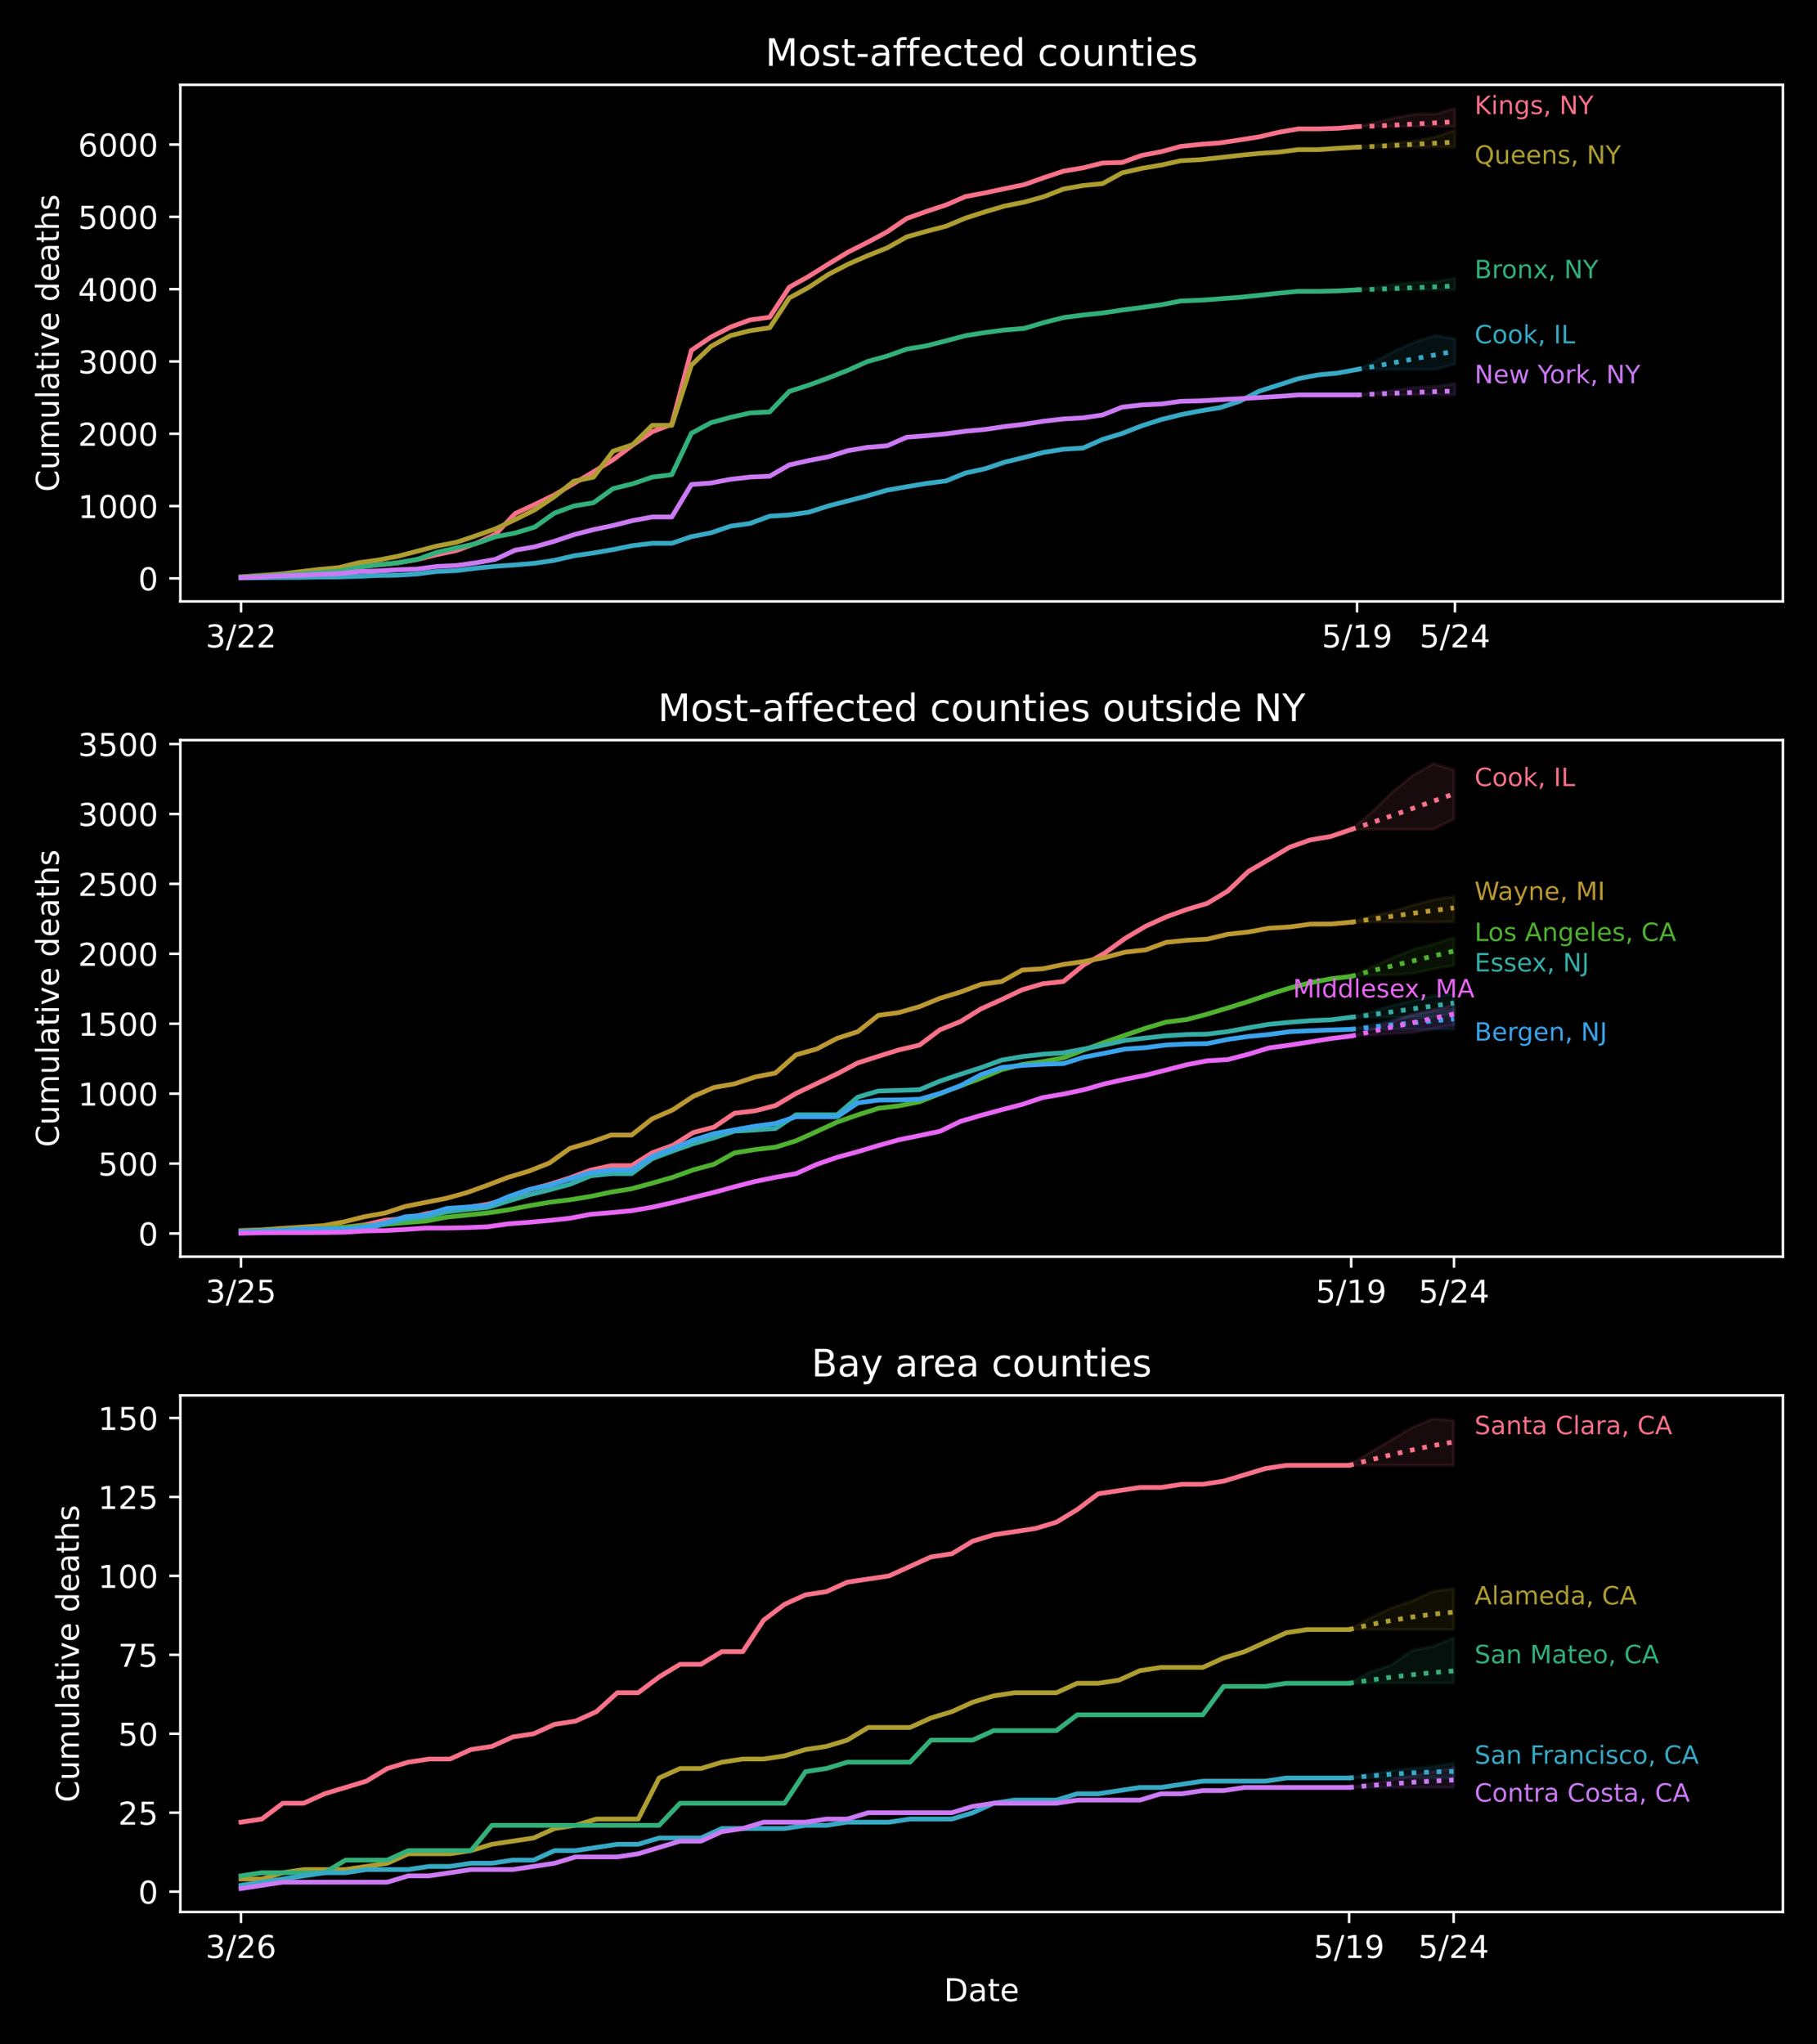 <?xml version="1.0" encoding="utf-8" standalone="no"?>
<!DOCTYPE svg PUBLIC "-//W3C//DTD SVG 1.1//EN"
  "http://www.w3.org/Graphics/SVG/1.1/DTD/svg11.dtd">
<!-- Created with matplotlib (https://matplotlib.org/) -->
<svg height="648pt" version="1.1" viewBox="0 0 576 648" width="576pt" xmlns="http://www.w3.org/2000/svg" xmlns:xlink="http://www.w3.org/1999/xlink">
 <defs>
  <style type="text/css">
*{stroke-linecap:butt;stroke-linejoin:round;}
  </style>
 </defs>
 <g id="figure_1">
  <g id="patch_1">
   <path d="M 0 648 
L 576 648 
L 576 0 
L 0 0 
z
"/>
  </g>
  <g id="axes_1">
   <g id="patch_2">
    <path d="M 57.17 190.627 
L 565.2 190.627 
L 565.2 26.88 
L 57.17 26.88 
z
"/>
   </g>
   <g id="PolyCollection_1">
    <defs>
     <path d="M 430.201 -607.857 
L 430.201 -607.857 
L 436.408 -607.857 
L 442.615 -607.857 
L 448.822 -607.857 
L 455.029 -607.857 
L 461.235 -607.857 
L 461.235 -613.677 
L 461.235 -613.677 
L 455.029 -611.843 
L 448.822 -611.872 
L 442.615 -610.781 
L 436.408 -609.352 
L 430.201 -607.857 
z
" id="md0ba54784f" style="stroke:#f77189;stroke-opacity:0.1;"/>
    </defs>
    <g clip-path="url(#p6e9dbee272)">
     <use style="fill:#f77189;fill-opacity:0.1;stroke:#f77189;stroke-opacity:0.1;" x="0" xlink:href="#md0ba54784f" y="648"/>
    </g>
   </g>
   <g id="PolyCollection_2">
    <defs>
     <path d="M 430.201 -601.349 
L 430.201 -601.349 
L 436.408 -601.349 
L 442.615 -601.349 
L 448.822 -601.349 
L 455.029 -601.349 
L 461.235 -601.349 
L 461.235 -606.786 
L 461.235 -606.786 
L 455.029 -604.591 
L 448.822 -603.344 
L 442.615 -602.734 
L 436.408 -602.178 
L 430.201 -601.349 
z
" id="m1d93fec27f" style="stroke:#ae9d31;stroke-opacity:0.1;"/>
    </defs>
    <g clip-path="url(#p6e9dbee272)">
     <use style="fill:#ae9d31;fill-opacity:0.1;stroke:#ae9d31;stroke-opacity:0.1;" x="0" xlink:href="#m1d93fec27f" y="648"/>
    </g>
   </g>
   <g id="PolyCollection_3">
    <defs>
     <path d="M 430.201 -556.136 
L 430.201 -556.136 
L 436.408 -556.136 
L 442.615 -556.136 
L 448.822 -556.136 
L 455.029 -556.136 
L 461.235 -556.136 
L 461.235 -559.868 
L 461.235 -559.868 
L 455.029 -558.691 
L 448.822 -558.534 
L 442.615 -557.888 
L 436.408 -557.047 
L 430.201 -556.136 
z
" id="m7b8a2aaead" style="stroke:#33b07a;stroke-opacity:0.1;"/>
    </defs>
    <g clip-path="url(#p6e9dbee272)">
     <use style="fill:#33b07a;fill-opacity:0.1;stroke:#33b07a;stroke-opacity:0.1;" x="0" xlink:href="#m7b8a2aaead" y="648"/>
    </g>
   </g>
   <g id="PolyCollection_4">
    <defs>
     <path d="M 430.201 -530.883 
L 430.201 -530.883 
L 436.408 -530.883 
L 442.615 -530.883 
L 448.822 -530.883 
L 455.029 -530.883 
L 461.235 -532.61 
L 461.235 -540.622 
L 461.235 -540.622 
L 455.029 -541.686 
L 448.822 -539.749 
L 442.615 -537.019 
L 436.408 -533.725 
L 430.201 -530.883 
z
" id="me0a9e4e928" style="stroke:#38a9c5;stroke-opacity:0.1;"/>
    </defs>
    <g clip-path="url(#p6e9dbee272)">
     <use style="fill:#38a9c5;fill-opacity:0.1;stroke:#38a9c5;stroke-opacity:0.1;" x="0" xlink:href="#me0a9e4e928" y="648"/>
    </g>
   </g>
   <g id="PolyCollection_5">
    <defs>
     <path d="M 430.201 -522.816 
L 430.201 -522.816 
L 436.408 -522.816 
L 442.615 -522.816 
L 448.822 -522.816 
L 455.029 -522.816 
L 461.235 -522.816 
L 461.235 -526.431 
L 461.235 -526.431 
L 455.029 -525.499 
L 448.822 -525.248 
L 442.615 -524.42 
L 436.408 -523.622 
L 430.201 -522.816 
z
" id="md1ffc4e656" style="stroke:#cc7af4;stroke-opacity:0.1;"/>
    </defs>
    <g clip-path="url(#p6e9dbee272)">
     <use style="fill:#cc7af4;fill-opacity:0.1;stroke:#cc7af4;stroke-opacity:0.1;" x="0" xlink:href="#md1ffc4e656" y="648"/>
    </g>
   </g>
   <g id="matplotlib.axis_1">
    <g id="xtick_1">
     <g id="line2d_1">
      <defs>
       <path d="M 0 0 
L 0 3.5 
" id="mb1177d0b21" style="stroke:#ffffff;stroke-width:0.8;"/>
      </defs>
      <g>
       <use style="fill:#ffffff;stroke:#ffffff;stroke-width:0.8;" x="76.411" xlink:href="#mb1177d0b21" y="190.627"/>
      </g>
     </g>
     <g id="text_1">
      <!-- 3/22 -->
      <defs>
       <path d="M 40.578 39.312 
Q 47.656 37.797 51.625 33 
Q 55.609 28.219 55.609 21.188 
Q 55.609 10.406 48.188 4.484 
Q 40.766 -1.422 27.094 -1.422 
Q 22.516 -1.422 17.656 -0.516 
Q 12.797 0.391 7.625 2.203 
L 7.625 11.719 
Q 11.719 9.328 16.594 8.109 
Q 21.484 6.891 26.812 6.891 
Q 36.078 6.891 40.938 10.547 
Q 45.797 14.203 45.797 21.188 
Q 45.797 27.641 41.281 31.266 
Q 36.766 34.906 28.719 34.906 
L 20.219 34.906 
L 20.219 43.016 
L 29.109 43.016 
Q 36.375 43.016 40.234 45.922 
Q 44.094 48.828 44.094 54.297 
Q 44.094 59.906 40.109 62.906 
Q 36.141 65.922 28.719 65.922 
Q 24.656 65.922 20.016 65.031 
Q 15.375 64.156 9.812 62.312 
L 9.812 71.094 
Q 15.438 72.656 20.344 73.438 
Q 25.25 74.219 29.594 74.219 
Q 40.828 74.219 47.359 69.109 
Q 53.906 64.016 53.906 55.328 
Q 53.906 49.266 50.438 45.094 
Q 46.969 40.922 40.578 39.312 
z
" id="DejaVuSans-51"/>
       <path d="M 25.391 72.906 
L 33.688 72.906 
L 8.297 -9.281 
L 0 -9.281 
z
" id="DejaVuSans-47"/>
       <path d="M 19.188 8.297 
L 53.609 8.297 
L 53.609 0 
L 7.328 0 
L 7.328 8.297 
Q 12.938 14.109 22.625 23.891 
Q 32.328 33.688 34.812 36.531 
Q 39.547 41.844 41.422 45.531 
Q 43.312 49.219 43.312 52.781 
Q 43.312 58.594 39.234 62.25 
Q 35.156 65.922 28.609 65.922 
Q 23.969 65.922 18.812 64.312 
Q 13.672 62.703 7.812 59.422 
L 7.812 69.391 
Q 13.766 71.781 18.938 73 
Q 24.125 74.219 28.422 74.219 
Q 39.75 74.219 46.484 68.547 
Q 53.219 62.891 53.219 53.422 
Q 53.219 48.922 51.531 44.891 
Q 49.859 40.875 45.406 35.406 
Q 44.188 33.984 37.641 27.219 
Q 31.109 20.453 19.188 8.297 
z
" id="DejaVuSans-50"/>
      </defs>
      <g style="fill:#ffffff;" transform="translate(65.183 205.225)scale(0.1 -0.1)">
       <use xlink:href="#DejaVuSans-51"/>
       <use x="63.623" xlink:href="#DejaVuSans-47"/>
       <use x="97.314" xlink:href="#DejaVuSans-50"/>
       <use x="160.938" xlink:href="#DejaVuSans-50"/>
      </g>
     </g>
    </g>
    <g id="xtick_2">
     <g id="line2d_2">
      <g>
       <use style="fill:#ffffff;stroke:#ffffff;stroke-width:0.8;" x="430.201" xlink:href="#mb1177d0b21" y="190.627"/>
      </g>
     </g>
     <g id="text_2">
      <!-- 5/19 -->
      <defs>
       <path d="M 10.797 72.906 
L 49.516 72.906 
L 49.516 64.594 
L 19.828 64.594 
L 19.828 46.734 
Q 21.969 47.469 24.109 47.828 
Q 26.266 48.188 28.422 48.188 
Q 40.625 48.188 47.75 41.5 
Q 54.891 34.812 54.891 23.391 
Q 54.891 11.625 47.562 5.094 
Q 40.234 -1.422 26.906 -1.422 
Q 22.312 -1.422 17.547 -0.641 
Q 12.797 0.141 7.719 1.703 
L 7.719 11.625 
Q 12.109 9.234 16.797 8.062 
Q 21.484 6.891 26.703 6.891 
Q 35.156 6.891 40.078 11.328 
Q 45.016 15.766 45.016 23.391 
Q 45.016 31 40.078 35.438 
Q 35.156 39.891 26.703 39.891 
Q 22.75 39.891 18.812 39.016 
Q 14.891 38.141 10.797 36.281 
z
" id="DejaVuSans-53"/>
       <path d="M 12.406 8.297 
L 28.516 8.297 
L 28.516 63.922 
L 10.984 60.406 
L 10.984 69.391 
L 28.422 72.906 
L 38.281 72.906 
L 38.281 8.297 
L 54.391 8.297 
L 54.391 0 
L 12.406 0 
z
" id="DejaVuSans-49"/>
       <path d="M 10.984 1.516 
L 10.984 10.5 
Q 14.703 8.734 18.5 7.812 
Q 22.312 6.891 25.984 6.891 
Q 35.75 6.891 40.891 13.453 
Q 46.047 20.016 46.781 33.406 
Q 43.953 29.203 39.594 26.953 
Q 35.25 24.703 29.984 24.703 
Q 19.047 24.703 12.672 31.312 
Q 6.297 37.938 6.297 49.422 
Q 6.297 60.641 12.938 67.422 
Q 19.578 74.219 30.609 74.219 
Q 43.266 74.219 49.922 64.516 
Q 56.594 54.828 56.594 36.375 
Q 56.594 19.141 48.406 8.859 
Q 40.234 -1.422 26.422 -1.422 
Q 22.703 -1.422 18.891 -0.688 
Q 15.094 0.047 10.984 1.516 
z
M 30.609 32.422 
Q 37.25 32.422 41.125 36.953 
Q 45.016 41.5 45.016 49.422 
Q 45.016 57.281 41.125 61.844 
Q 37.25 66.406 30.609 66.406 
Q 23.969 66.406 20.094 61.844 
Q 16.219 57.281 16.219 49.422 
Q 16.219 41.5 20.094 36.953 
Q 23.969 32.422 30.609 32.422 
z
" id="DejaVuSans-57"/>
      </defs>
      <g style="fill:#ffffff;" transform="translate(418.973 205.225)scale(0.1 -0.1)">
       <use xlink:href="#DejaVuSans-53"/>
       <use x="63.623" xlink:href="#DejaVuSans-47"/>
       <use x="97.314" xlink:href="#DejaVuSans-49"/>
       <use x="160.938" xlink:href="#DejaVuSans-57"/>
      </g>
     </g>
    </g>
    <g id="xtick_3">
     <g id="line2d_3">
      <g>
       <use style="fill:#ffffff;stroke:#ffffff;stroke-width:0.8;" x="461.235" xlink:href="#mb1177d0b21" y="190.627"/>
      </g>
     </g>
     <g id="text_3">
      <!-- 5/24 -->
      <defs>
       <path d="M 37.797 64.312 
L 12.891 25.391 
L 37.797 25.391 
z
M 35.203 72.906 
L 47.609 72.906 
L 47.609 25.391 
L 58.016 25.391 
L 58.016 17.188 
L 47.609 17.188 
L 47.609 0 
L 37.797 0 
L 37.797 17.188 
L 4.891 17.188 
L 4.891 26.703 
z
" id="DejaVuSans-52"/>
      </defs>
      <g style="fill:#ffffff;" transform="translate(450.007 205.225)scale(0.1 -0.1)">
       <use xlink:href="#DejaVuSans-53"/>
       <use x="63.623" xlink:href="#DejaVuSans-47"/>
       <use x="97.314" xlink:href="#DejaVuSans-50"/>
       <use x="160.938" xlink:href="#DejaVuSans-52"/>
      </g>
     </g>
    </g>
   </g>
   <g id="matplotlib.axis_2">
    <g id="ytick_1">
     <g id="line2d_4">
      <defs>
       <path d="M 0 0 
L -3.5 0 
" id="m1de82bfd0f" style="stroke:#ffffff;stroke-width:0.8;"/>
      </defs>
      <g>
       <use style="fill:#ffffff;stroke:#ffffff;stroke-width:0.8;" x="57.17" xlink:href="#m1de82bfd0f" y="183.321"/>
      </g>
     </g>
     <g id="text_4">
      <!-- 0 -->
      <defs>
       <path d="M 31.781 66.406 
Q 24.172 66.406 20.328 58.906 
Q 16.5 51.422 16.5 36.375 
Q 16.5 21.391 20.328 13.891 
Q 24.172 6.391 31.781 6.391 
Q 39.453 6.391 43.281 13.891 
Q 47.125 21.391 47.125 36.375 
Q 47.125 51.422 43.281 58.906 
Q 39.453 66.406 31.781 66.406 
z
M 31.781 74.219 
Q 44.047 74.219 50.516 64.516 
Q 56.984 54.828 56.984 36.375 
Q 56.984 17.969 50.516 8.266 
Q 44.047 -1.422 31.781 -1.422 
Q 19.531 -1.422 13.062 8.266 
Q 6.594 17.969 6.594 36.375 
Q 6.594 54.828 13.062 64.516 
Q 19.531 74.219 31.781 74.219 
z
" id="DejaVuSans-48"/>
      </defs>
      <g style="fill:#ffffff;" transform="translate(43.807 187.12)scale(0.1 -0.1)">
       <use xlink:href="#DejaVuSans-48"/>
      </g>
     </g>
    </g>
    <g id="ytick_2">
     <g id="line2d_5">
      <g>
       <use style="fill:#ffffff;stroke:#ffffff;stroke-width:0.8;" x="57.17" xlink:href="#m1de82bfd0f" y="160.405"/>
      </g>
     </g>
     <g id="text_5">
      <!-- 1000 -->
      <g style="fill:#ffffff;" transform="translate(24.72 164.205)scale(0.1 -0.1)">
       <use xlink:href="#DejaVuSans-49"/>
       <use x="63.623" xlink:href="#DejaVuSans-48"/>
       <use x="127.246" xlink:href="#DejaVuSans-48"/>
       <use x="190.869" xlink:href="#DejaVuSans-48"/>
      </g>
     </g>
    </g>
    <g id="ytick_3">
     <g id="line2d_6">
      <g>
       <use style="fill:#ffffff;stroke:#ffffff;stroke-width:0.8;" x="57.17" xlink:href="#m1de82bfd0f" y="137.489"/>
      </g>
     </g>
     <g id="text_6">
      <!-- 2000 -->
      <g style="fill:#ffffff;" transform="translate(24.72 141.289)scale(0.1 -0.1)">
       <use xlink:href="#DejaVuSans-50"/>
       <use x="63.623" xlink:href="#DejaVuSans-48"/>
       <use x="127.246" xlink:href="#DejaVuSans-48"/>
       <use x="190.869" xlink:href="#DejaVuSans-48"/>
      </g>
     </g>
    </g>
    <g id="ytick_4">
     <g id="line2d_7">
      <g>
       <use style="fill:#ffffff;stroke:#ffffff;stroke-width:0.8;" x="57.17" xlink:href="#m1de82bfd0f" y="114.574"/>
      </g>
     </g>
     <g id="text_7">
      <!-- 3000 -->
      <g style="fill:#ffffff;" transform="translate(24.72 118.373)scale(0.1 -0.1)">
       <use xlink:href="#DejaVuSans-51"/>
       <use x="63.623" xlink:href="#DejaVuSans-48"/>
       <use x="127.246" xlink:href="#DejaVuSans-48"/>
       <use x="190.869" xlink:href="#DejaVuSans-48"/>
      </g>
     </g>
    </g>
    <g id="ytick_5">
     <g id="line2d_8">
      <g>
       <use style="fill:#ffffff;stroke:#ffffff;stroke-width:0.8;" x="57.17" xlink:href="#m1de82bfd0f" y="91.658"/>
      </g>
     </g>
     <g id="text_8">
      <!-- 4000 -->
      <g style="fill:#ffffff;" transform="translate(24.72 95.457)scale(0.1 -0.1)">
       <use xlink:href="#DejaVuSans-52"/>
       <use x="63.623" xlink:href="#DejaVuSans-48"/>
       <use x="127.246" xlink:href="#DejaVuSans-48"/>
       <use x="190.869" xlink:href="#DejaVuSans-48"/>
      </g>
     </g>
    </g>
    <g id="ytick_6">
     <g id="line2d_9">
      <g>
       <use style="fill:#ffffff;stroke:#ffffff;stroke-width:0.8;" x="57.17" xlink:href="#m1de82bfd0f" y="68.742"/>
      </g>
     </g>
     <g id="text_9">
      <!-- 5000 -->
      <g style="fill:#ffffff;" transform="translate(24.72 72.541)scale(0.1 -0.1)">
       <use xlink:href="#DejaVuSans-53"/>
       <use x="63.623" xlink:href="#DejaVuSans-48"/>
       <use x="127.246" xlink:href="#DejaVuSans-48"/>
       <use x="190.869" xlink:href="#DejaVuSans-48"/>
      </g>
     </g>
    </g>
    <g id="ytick_7">
     <g id="line2d_10">
      <g>
       <use style="fill:#ffffff;stroke:#ffffff;stroke-width:0.8;" x="57.17" xlink:href="#m1de82bfd0f" y="45.826"/>
      </g>
     </g>
     <g id="text_10">
      <!-- 6000 -->
      <defs>
       <path d="M 33.016 40.375 
Q 26.375 40.375 22.484 35.828 
Q 18.609 31.297 18.609 23.391 
Q 18.609 15.531 22.484 10.953 
Q 26.375 6.391 33.016 6.391 
Q 39.656 6.391 43.531 10.953 
Q 47.406 15.531 47.406 23.391 
Q 47.406 31.297 43.531 35.828 
Q 39.656 40.375 33.016 40.375 
z
M 52.594 71.297 
L 52.594 62.312 
Q 48.875 64.062 45.094 64.984 
Q 41.312 65.922 37.594 65.922 
Q 27.828 65.922 22.672 59.328 
Q 17.531 52.734 16.797 39.406 
Q 19.672 43.656 24.016 45.922 
Q 28.375 48.188 33.594 48.188 
Q 44.578 48.188 50.953 41.516 
Q 57.328 34.859 57.328 23.391 
Q 57.328 12.156 50.688 5.359 
Q 44.047 -1.422 33.016 -1.422 
Q 20.359 -1.422 13.672 8.266 
Q 6.984 17.969 6.984 36.375 
Q 6.984 53.656 15.188 63.938 
Q 23.391 74.219 37.203 74.219 
Q 40.922 74.219 44.703 73.484 
Q 48.484 72.75 52.594 71.297 
z
" id="DejaVuSans-54"/>
      </defs>
      <g style="fill:#ffffff;" transform="translate(24.72 49.625)scale(0.1 -0.1)">
       <use xlink:href="#DejaVuSans-54"/>
       <use x="63.623" xlink:href="#DejaVuSans-48"/>
       <use x="127.246" xlink:href="#DejaVuSans-48"/>
       <use x="190.869" xlink:href="#DejaVuSans-48"/>
      </g>
     </g>
    </g>
    <g id="text_11">
     <!-- Cumulative deaths -->
     <defs>
      <path d="M 64.406 67.281 
L 64.406 56.891 
Q 59.422 61.531 53.781 63.812 
Q 48.141 66.109 41.797 66.109 
Q 29.297 66.109 22.656 58.469 
Q 16.016 50.828 16.016 36.375 
Q 16.016 21.969 22.656 14.328 
Q 29.297 6.688 41.797 6.688 
Q 48.141 6.688 53.781 8.984 
Q 59.422 11.281 64.406 15.922 
L 64.406 5.609 
Q 59.234 2.094 53.438 0.328 
Q 47.656 -1.422 41.219 -1.422 
Q 24.656 -1.422 15.125 8.703 
Q 5.609 18.844 5.609 36.375 
Q 5.609 53.953 15.125 64.078 
Q 24.656 74.219 41.219 74.219 
Q 47.75 74.219 53.531 72.484 
Q 59.328 70.75 64.406 67.281 
z
" id="DejaVuSans-67"/>
      <path d="M 8.5 21.578 
L 8.5 54.688 
L 17.484 54.688 
L 17.484 21.922 
Q 17.484 14.156 20.5 10.266 
Q 23.531 6.391 29.594 6.391 
Q 36.859 6.391 41.078 11.031 
Q 45.312 15.672 45.312 23.688 
L 45.312 54.688 
L 54.297 54.688 
L 54.297 0 
L 45.312 0 
L 45.312 8.406 
Q 42.047 3.422 37.719 1 
Q 33.406 -1.422 27.688 -1.422 
Q 18.266 -1.422 13.375 4.438 
Q 8.5 10.297 8.5 21.578 
z
M 31.109 56 
z
" id="DejaVuSans-117"/>
      <path d="M 52 44.188 
Q 55.375 50.25 60.062 53.125 
Q 64.75 56 71.094 56 
Q 79.641 56 84.281 50.016 
Q 88.922 44.047 88.922 33.016 
L 88.922 0 
L 79.891 0 
L 79.891 32.719 
Q 79.891 40.578 77.094 44.375 
Q 74.312 48.188 68.609 48.188 
Q 61.625 48.188 57.562 43.547 
Q 53.516 38.922 53.516 30.906 
L 53.516 0 
L 44.484 0 
L 44.484 32.719 
Q 44.484 40.625 41.703 44.406 
Q 38.922 48.188 33.109 48.188 
Q 26.219 48.188 22.156 43.531 
Q 18.109 38.875 18.109 30.906 
L 18.109 0 
L 9.078 0 
L 9.078 54.688 
L 18.109 54.688 
L 18.109 46.188 
Q 21.188 51.219 25.484 53.609 
Q 29.781 56 35.688 56 
Q 41.656 56 45.828 52.969 
Q 50 49.953 52 44.188 
z
" id="DejaVuSans-109"/>
      <path d="M 9.422 75.984 
L 18.406 75.984 
L 18.406 0 
L 9.422 0 
z
" id="DejaVuSans-108"/>
      <path d="M 34.281 27.484 
Q 23.391 27.484 19.188 25 
Q 14.984 22.516 14.984 16.5 
Q 14.984 11.719 18.141 8.906 
Q 21.297 6.109 26.703 6.109 
Q 34.188 6.109 38.703 11.406 
Q 43.219 16.703 43.219 25.484 
L 43.219 27.484 
z
M 52.203 31.203 
L 52.203 0 
L 43.219 0 
L 43.219 8.297 
Q 40.141 3.328 35.547 0.953 
Q 30.953 -1.422 24.312 -1.422 
Q 15.922 -1.422 10.953 3.297 
Q 6 8.016 6 15.922 
Q 6 25.141 12.172 29.828 
Q 18.359 34.516 30.609 34.516 
L 43.219 34.516 
L 43.219 35.406 
Q 43.219 41.609 39.141 45 
Q 35.062 48.391 27.688 48.391 
Q 23 48.391 18.547 47.266 
Q 14.109 46.141 10.016 43.891 
L 10.016 52.203 
Q 14.938 54.109 19.578 55.047 
Q 24.219 56 28.609 56 
Q 40.484 56 46.344 49.844 
Q 52.203 43.703 52.203 31.203 
z
" id="DejaVuSans-97"/>
      <path d="M 18.312 70.219 
L 18.312 54.688 
L 36.812 54.688 
L 36.812 47.703 
L 18.312 47.703 
L 18.312 18.016 
Q 18.312 11.328 20.141 9.422 
Q 21.969 7.516 27.594 7.516 
L 36.812 7.516 
L 36.812 0 
L 27.594 0 
Q 17.188 0 13.234 3.875 
Q 9.281 7.766 9.281 18.016 
L 9.281 47.703 
L 2.688 47.703 
L 2.688 54.688 
L 9.281 54.688 
L 9.281 70.219 
z
" id="DejaVuSans-116"/>
      <path d="M 9.422 54.688 
L 18.406 54.688 
L 18.406 0 
L 9.422 0 
z
M 9.422 75.984 
L 18.406 75.984 
L 18.406 64.594 
L 9.422 64.594 
z
" id="DejaVuSans-105"/>
      <path d="M 2.984 54.688 
L 12.5 54.688 
L 29.594 8.797 
L 46.688 54.688 
L 56.203 54.688 
L 35.688 0 
L 23.484 0 
z
" id="DejaVuSans-118"/>
      <path d="M 56.203 29.594 
L 56.203 25.203 
L 14.891 25.203 
Q 15.484 15.922 20.484 11.062 
Q 25.484 6.203 34.422 6.203 
Q 39.594 6.203 44.453 7.469 
Q 49.312 8.734 54.109 11.281 
L 54.109 2.781 
Q 49.266 0.734 44.188 -0.344 
Q 39.109 -1.422 33.891 -1.422 
Q 20.797 -1.422 13.156 6.188 
Q 5.516 13.812 5.516 26.812 
Q 5.516 40.234 12.766 48.109 
Q 20.016 56 32.328 56 
Q 43.359 56 49.781 48.891 
Q 56.203 41.797 56.203 29.594 
z
M 47.219 32.234 
Q 47.125 39.594 43.094 43.984 
Q 39.062 48.391 32.422 48.391 
Q 24.906 48.391 20.391 44.141 
Q 15.875 39.891 15.188 32.172 
z
" id="DejaVuSans-101"/>
      <path id="DejaVuSans-32"/>
      <path d="M 45.406 46.391 
L 45.406 75.984 
L 54.391 75.984 
L 54.391 0 
L 45.406 0 
L 45.406 8.203 
Q 42.578 3.328 38.25 0.953 
Q 33.938 -1.422 27.875 -1.422 
Q 17.969 -1.422 11.734 6.484 
Q 5.516 14.406 5.516 27.297 
Q 5.516 40.188 11.734 48.094 
Q 17.969 56 27.875 56 
Q 33.938 56 38.25 53.625 
Q 42.578 51.266 45.406 46.391 
z
M 14.797 27.297 
Q 14.797 17.391 18.875 11.75 
Q 22.953 6.109 30.078 6.109 
Q 37.203 6.109 41.297 11.75 
Q 45.406 17.391 45.406 27.297 
Q 45.406 37.203 41.297 42.844 
Q 37.203 48.484 30.078 48.484 
Q 22.953 48.484 18.875 42.844 
Q 14.797 37.203 14.797 27.297 
z
" id="DejaVuSans-100"/>
      <path d="M 54.891 33.016 
L 54.891 0 
L 45.906 0 
L 45.906 32.719 
Q 45.906 40.484 42.875 44.328 
Q 39.844 48.188 33.797 48.188 
Q 26.516 48.188 22.312 43.547 
Q 18.109 38.922 18.109 30.906 
L 18.109 0 
L 9.078 0 
L 9.078 75.984 
L 18.109 75.984 
L 18.109 46.188 
Q 21.344 51.125 25.703 53.562 
Q 30.078 56 35.797 56 
Q 45.219 56 50.047 50.172 
Q 54.891 44.344 54.891 33.016 
z
" id="DejaVuSans-104"/>
      <path d="M 44.281 53.078 
L 44.281 44.578 
Q 40.484 46.531 36.375 47.5 
Q 32.281 48.484 27.875 48.484 
Q 21.188 48.484 17.844 46.438 
Q 14.5 44.391 14.5 40.281 
Q 14.5 37.156 16.891 35.375 
Q 19.281 33.594 26.516 31.984 
L 29.594 31.297 
Q 39.156 29.25 43.188 25.516 
Q 47.219 21.781 47.219 15.094 
Q 47.219 7.469 41.188 3.016 
Q 35.156 -1.422 24.609 -1.422 
Q 20.219 -1.422 15.453 -0.562 
Q 10.688 0.297 5.422 2 
L 5.422 11.281 
Q 10.406 8.688 15.234 7.391 
Q 20.062 6.109 24.812 6.109 
Q 31.156 6.109 34.562 8.281 
Q 37.984 10.453 37.984 14.406 
Q 37.984 18.062 35.516 20.016 
Q 33.062 21.969 24.703 23.781 
L 21.578 24.516 
Q 13.234 26.266 9.516 29.906 
Q 5.812 33.547 5.812 39.891 
Q 5.812 47.609 11.281 51.797 
Q 16.75 56 26.812 56 
Q 31.781 56 36.172 55.266 
Q 40.578 54.547 44.281 53.078 
z
" id="DejaVuSans-115"/>
     </defs>
     <g style="fill:#ffffff;" transform="translate(18.64 155.928)rotate(-90)scale(0.1 -0.1)">
      <use xlink:href="#DejaVuSans-67"/>
      <use x="69.824" xlink:href="#DejaVuSans-117"/>
      <use x="133.203" xlink:href="#DejaVuSans-109"/>
      <use x="230.615" xlink:href="#DejaVuSans-117"/>
      <use x="293.994" xlink:href="#DejaVuSans-108"/>
      <use x="321.777" xlink:href="#DejaVuSans-97"/>
      <use x="383.057" xlink:href="#DejaVuSans-116"/>
      <use x="422.266" xlink:href="#DejaVuSans-105"/>
      <use x="450.049" xlink:href="#DejaVuSans-118"/>
      <use x="509.229" xlink:href="#DejaVuSans-101"/>
      <use x="570.752" xlink:href="#DejaVuSans-32"/>
      <use x="602.539" xlink:href="#DejaVuSans-100"/>
      <use x="666.016" xlink:href="#DejaVuSans-101"/>
      <use x="727.539" xlink:href="#DejaVuSans-97"/>
      <use x="788.818" xlink:href="#DejaVuSans-116"/>
      <use x="828.027" xlink:href="#DejaVuSans-104"/>
      <use x="891.406" xlink:href="#DejaVuSans-115"/>
     </g>
    </g>
   </g>
   <g id="line2d_11">
    <path clip-path="url(#p6e9dbee272)" d="M 76.411 183 
L 82.618 182.702 
L 88.825 182.29 
L 95.032 181.855 
L 101.239 181.465 
L 107.445 180.984 
L 113.652 179.494 
L 119.859 179.082 
L 126.066 178.394 
L 132.273 177.34 
L 138.48 175.805 
L 144.686 174.499 
L 150.893 172.207 
L 157.1 169.342 
L 163.307 162.789 
L 169.514 159.901 
L 175.721 156.899 
L 181.928 153.233 
L 188.134 149.566 
L 194.341 145.739 
L 200.548 141.087 
L 206.755 136.848 
L 212.962 134.465 
L 219.169 111.045 
L 225.375 106.851 
L 231.582 103.666 
L 237.789 101.397 
L 243.996 100.549 
L 250.203 91.039 
L 256.41 87.579 
L 262.616 83.683 
L 268.823 79.925 
L 275.03 76.808 
L 281.237 73.486 
L 287.444 69.246 
L 293.651 67.023 
L 299.858 64.984 
L 306.064 62.303 
L 312.271 61.134 
L 318.478 59.805 
L 324.685 58.522 
L 330.892 56.322 
L 337.099 54.259 
L 343.305 53.205 
L 349.512 51.67 
L 355.719 51.486 
L 361.926 49.264 
L 368.133 48.072 
L 374.34 46.399 
L 380.546 45.757 
L 386.753 45.276 
L 392.96 44.36 
L 399.167 43.374 
L 405.374 41.93 
L 411.581 40.853 
L 417.788 40.853 
L 423.994 40.67 
L 430.201 40.143 
" style="fill:none;stroke:#f77189;stroke-linecap:square;stroke-width:1.5;"/>
   </g>
   <g id="line2d_12">
    <path clip-path="url(#p6e9dbee272)" d="M 430.201 40.143 
L 436.408 39.948 
L 442.615 39.612 
L 448.822 39.274 
L 455.029 38.933 
L 461.235 38.591 
" style="fill:none;stroke:#f77189;stroke-dasharray:1.5,2.475;stroke-dashoffset:0;stroke-width:1.5;"/>
   </g>
   <g id="line2d_13">
    <path clip-path="url(#p6e9dbee272)" d="M 76.411 182.84 
L 82.618 182.404 
L 88.825 181.946 
L 95.032 181.213 
L 101.239 180.48 
L 107.445 179.907 
L 113.652 178.371 
L 119.859 177.523 
L 126.066 176.332 
L 132.273 174.705 
L 138.48 173.078 
L 144.686 171.886 
L 150.893 169.801 
L 157.1 167.624 
L 163.307 164.691 
L 169.514 161.597 
L 175.721 157.449 
L 181.928 152.522 
L 188.134 151.239 
L 194.341 143.012 
L 200.548 140.973 
L 206.755 134.831 
L 212.962 134.831 
L 219.169 115.765 
L 225.375 109.807 
L 231.582 106.37 
L 237.789 104.812 
L 243.996 103.895 
L 250.203 94.454 
L 256.41 91.062 
L 262.616 86.983 
L 268.823 83.752 
L 275.03 81.048 
L 281.237 78.573 
L 287.444 75.09 
L 293.651 73.325 
L 299.858 71.721 
L 306.064 69.132 
L 312.271 67.138 
L 318.478 65.305 
L 324.685 64.067 
L 330.892 62.348 
L 337.099 59.919 
L 343.305 58.819 
L 349.512 58.201 
L 355.719 54.786 
L 361.926 53.365 
L 368.133 52.311 
L 374.34 50.936 
L 380.546 50.616 
L 386.753 49.951 
L 392.96 49.241 
L 399.167 48.622 
L 405.374 48.209 
L 411.581 47.43 
L 417.788 47.43 
L 423.994 47.018 
L 430.201 46.651 
" style="fill:none;stroke:#ae9d31;stroke-linecap:square;stroke-width:1.5;"/>
   </g>
   <g id="line2d_14">
    <path clip-path="url(#p6e9dbee272)" d="M 430.201 46.651 
L 436.408 46.384 
L 442.615 46.049 
L 448.822 45.713 
L 455.029 45.377 
L 461.235 45.041 
" style="fill:none;stroke:#ae9d31;stroke-dasharray:1.5,2.475;stroke-dashoffset:0;stroke-width:1.5;"/>
   </g>
   <g id="line2d_15">
    <path clip-path="url(#p6e9dbee272)" d="M 76.411 183 
L 82.618 182.679 
L 88.825 182.313 
L 95.032 181.946 
L 101.239 181.511 
L 107.445 181.007 
L 113.652 179.838 
L 119.859 179.013 
L 126.066 178.394 
L 132.273 177.317 
L 138.48 175.071 
L 144.686 173.674 
L 150.893 172.322 
L 157.1 170.122 
L 163.307 168.953 
L 169.514 167.074 
L 175.721 162.651 
L 181.928 160.382 
L 188.134 159.351 
L 194.341 154.883 
L 200.548 153.347 
L 206.755 151.239 
L 212.962 150.46 
L 219.169 137.352 
L 225.375 133.983 
L 231.582 132.288 
L 237.789 130.89 
L 243.996 130.569 
L 250.203 124.061 
L 256.41 122.067 
L 262.616 119.798 
L 268.823 117.346 
L 275.03 114.574 
L 281.237 112.855 
L 287.444 110.655 
L 293.651 109.624 
L 299.858 108.043 
L 306.064 106.393 
L 312.271 105.407 
L 318.478 104.605 
L 324.685 104.101 
L 330.892 102.245 
L 337.099 100.664 
L 343.305 99.862 
L 349.512 99.197 
L 355.719 98.281 
L 361.926 97.456 
L 368.133 96.608 
L 374.34 95.393 
L 380.546 95.164 
L 386.753 94.706 
L 392.96 94.247 
L 399.167 93.606 
L 405.374 92.918 
L 411.581 92.345 
L 417.788 92.345 
L 423.994 92.208 
L 430.201 91.864 
" style="fill:none;stroke:#33b07a;stroke-linecap:square;stroke-width:1.5;"/>
   </g>
   <g id="line2d_16">
    <path clip-path="url(#p6e9dbee272)" d="M 430.201 91.864 
L 436.408 91.69 
L 442.615 91.426 
L 448.822 91.162 
L 455.029 90.897 
L 461.235 90.634 
" style="fill:none;stroke:#33b07a;stroke-dasharray:1.5,2.475;stroke-dashoffset:0;stroke-width:1.5;"/>
   </g>
   <g id="line2d_17">
    <path clip-path="url(#p6e9dbee272)" d="M 76.411 183.184 
L 82.618 183.115 
L 88.825 183.046 
L 95.032 183.023 
L 101.239 182.909 
L 107.445 182.863 
L 113.652 182.679 
L 119.859 182.404 
L 126.066 182.313 
L 132.273 181.923 
L 138.48 181.144 
L 144.686 180.869 
L 150.893 180.09 
L 157.1 179.494 
L 163.307 179.059 
L 169.514 178.532 
L 175.721 177.615 
L 181.928 176.171 
L 188.134 175.278 
L 194.341 174.201 
L 200.548 172.94 
L 206.755 172.207 
L 212.962 172.207 
L 219.169 170.099 
L 225.375 168.884 
L 231.582 166.776 
L 237.789 165.905 
L 243.996 163.614 
L 250.203 163.224 
L 256.41 162.353 
L 262.616 160.359 
L 268.823 158.755 
L 275.03 157.151 
L 281.237 155.364 
L 287.444 154.287 
L 293.651 153.233 
L 299.858 152.454 
L 306.064 149.933 
L 312.271 148.581 
L 318.478 146.495 
L 324.685 144.983 
L 330.892 143.379 
L 337.099 142.393 
L 343.305 142.027 
L 349.512 139.277 
L 355.719 137.398 
L 361.926 134.969 
L 368.133 132.975 
L 374.34 131.44 
L 380.546 130.225 
L 386.753 129.217 
L 392.96 127.2 
L 399.167 123.992 
L 405.374 122.021 
L 411.581 120.028 
L 417.788 118.836 
L 423.994 118.263 
L 430.201 117.117 
" style="fill:none;stroke:#38a9c5;stroke-linecap:square;stroke-width:1.5;"/>
   </g>
   <g id="line2d_18">
    <path clip-path="url(#p6e9dbee272)" d="M 430.201 117.117 
L 436.408 116 
L 442.615 114.828 
L 448.822 113.649 
L 455.029 112.464 
L 461.235 111.277 
" style="fill:none;stroke:#38a9c5;stroke-dasharray:1.5,2.475;stroke-dashoffset:0;stroke-width:1.5;"/>
   </g>
   <g id="line2d_19">
    <path clip-path="url(#p6e9dbee272)" d="M 76.411 183.092 
L 82.618 182.886 
L 88.825 182.519 
L 95.032 182.336 
L 101.239 182.061 
L 107.445 181.832 
L 113.652 181.19 
L 119.859 180.961 
L 126.066 180.594 
L 132.273 180.365 
L 138.48 179.54 
L 144.686 179.242 
L 150.893 178.394 
L 157.1 177.271 
L 163.307 174.384 
L 169.514 173.33 
L 175.721 171.565 
L 181.928 169.48 
L 188.134 167.876 
L 194.341 166.57 
L 200.548 165.011 
L 206.755 163.866 
L 212.962 163.866 
L 219.169 153.576 
L 225.375 153.095 
L 231.582 151.926 
L 237.789 151.216 
L 243.996 150.941 
L 250.203 147.366 
L 256.41 145.968 
L 262.616 144.777 
L 268.823 142.829 
L 275.03 141.798 
L 281.237 141.294 
L 287.444 138.589 
L 293.651 138.108 
L 299.858 137.512 
L 306.064 136.687 
L 312.271 136.115 
L 318.478 135.198 
L 324.685 134.465 
L 330.892 133.502 
L 337.099 132.792 
L 343.305 132.448 
L 349.512 131.531 
L 355.719 129.056 
L 361.926 128.346 
L 368.133 128.048 
L 374.34 127.2 
L 380.546 127.063 
L 386.753 126.696 
L 392.96 126.375 
L 399.167 126.009 
L 405.374 125.642 
L 411.581 125.184 
L 417.788 125.184 
L 423.994 125.184 
L 430.201 125.184 
" style="fill:none;stroke:#cc7af4;stroke-linecap:square;stroke-width:1.5;"/>
   </g>
   <g id="line2d_20">
    <path clip-path="url(#p6e9dbee272)" d="M 430.201 125.184 
L 436.408 124.892 
L 442.615 124.614 
L 448.822 124.356 
L 455.029 124.122 
L 461.235 123.921 
" style="fill:none;stroke:#cc7af4;stroke-dasharray:1.5,2.475;stroke-dashoffset:0;stroke-width:1.5;"/>
   </g>
   <g id="patch_3">
    <path d="M 57.17 190.627 
L 57.17 26.88 
" style="fill:none;stroke:#ffffff;stroke-linecap:square;stroke-linejoin:miter;stroke-width:0.8;"/>
   </g>
   <g id="patch_4">
    <path d="M 565.2 190.627 
L 565.2 26.88 
" style="fill:none;stroke:#ffffff;stroke-linecap:square;stroke-linejoin:miter;stroke-width:0.8;"/>
   </g>
   <g id="patch_5">
    <path d="M 57.17 190.627 
L 565.2 190.627 
" style="fill:none;stroke:#ffffff;stroke-linecap:square;stroke-linejoin:miter;stroke-width:0.8;"/>
   </g>
   <g id="patch_6">
    <path d="M 57.17 26.88 
L 565.2 26.88 
" style="fill:none;stroke:#ffffff;stroke-linecap:square;stroke-linejoin:miter;stroke-width:0.8;"/>
   </g>
   <g id="text_12">
    <!-- Kings, NY -->
    <defs>
     <path d="M 9.812 72.906 
L 19.672 72.906 
L 19.672 42.094 
L 52.391 72.906 
L 65.094 72.906 
L 28.906 38.922 
L 67.672 0 
L 54.688 0 
L 19.672 35.109 
L 19.672 0 
L 9.812 0 
z
" id="DejaVuSans-75"/>
     <path d="M 54.891 33.016 
L 54.891 0 
L 45.906 0 
L 45.906 32.719 
Q 45.906 40.484 42.875 44.328 
Q 39.844 48.188 33.797 48.188 
Q 26.516 48.188 22.312 43.547 
Q 18.109 38.922 18.109 30.906 
L 18.109 0 
L 9.078 0 
L 9.078 54.688 
L 18.109 54.688 
L 18.109 46.188 
Q 21.344 51.125 25.703 53.562 
Q 30.078 56 35.797 56 
Q 45.219 56 50.047 50.172 
Q 54.891 44.344 54.891 33.016 
z
" id="DejaVuSans-110"/>
     <path d="M 45.406 27.984 
Q 45.406 37.75 41.375 43.109 
Q 37.359 48.484 30.078 48.484 
Q 22.859 48.484 18.828 43.109 
Q 14.797 37.75 14.797 27.984 
Q 14.797 18.266 18.828 12.891 
Q 22.859 7.516 30.078 7.516 
Q 37.359 7.516 41.375 12.891 
Q 45.406 18.266 45.406 27.984 
z
M 54.391 6.781 
Q 54.391 -7.172 48.188 -13.984 
Q 42 -20.797 29.203 -20.797 
Q 24.469 -20.797 20.266 -20.094 
Q 16.062 -19.391 12.109 -17.922 
L 12.109 -9.188 
Q 16.062 -11.328 19.922 -12.344 
Q 23.781 -13.375 27.781 -13.375 
Q 36.625 -13.375 41.016 -8.766 
Q 45.406 -4.156 45.406 5.172 
L 45.406 9.625 
Q 42.625 4.781 38.281 2.391 
Q 33.938 0 27.875 0 
Q 17.828 0 11.672 7.656 
Q 5.516 15.328 5.516 27.984 
Q 5.516 40.672 11.672 48.328 
Q 17.828 56 27.875 56 
Q 33.938 56 38.281 53.609 
Q 42.625 51.219 45.406 46.391 
L 45.406 54.688 
L 54.391 54.688 
z
" id="DejaVuSans-103"/>
     <path d="M 11.719 12.406 
L 22.016 12.406 
L 22.016 4 
L 14.016 -11.625 
L 7.719 -11.625 
L 11.719 4 
z
" id="DejaVuSans-44"/>
     <path d="M 9.812 72.906 
L 23.094 72.906 
L 55.422 11.922 
L 55.422 72.906 
L 64.984 72.906 
L 64.984 0 
L 51.703 0 
L 19.391 60.984 
L 19.391 0 
L 9.812 0 
z
" id="DejaVuSans-78"/>
     <path d="M -0.203 72.906 
L 10.406 72.906 
L 30.609 42.922 
L 50.688 72.906 
L 61.281 72.906 
L 35.5 34.719 
L 35.5 0 
L 25.594 0 
L 25.594 34.719 
z
" id="DejaVuSans-89"/>
    </defs>
    <g style="fill:#f77189;" transform="translate(467.442 36.149)scale(0.08 -0.08)">
     <use xlink:href="#DejaVuSans-75"/>
     <use x="65.576" xlink:href="#DejaVuSans-105"/>
     <use x="93.359" xlink:href="#DejaVuSans-110"/>
     <use x="156.738" xlink:href="#DejaVuSans-103"/>
     <use x="220.215" xlink:href="#DejaVuSans-115"/>
     <use x="272.314" xlink:href="#DejaVuSans-44"/>
     <use x="304.102" xlink:href="#DejaVuSans-32"/>
     <use x="335.889" xlink:href="#DejaVuSans-78"/>
     <use x="410.693" xlink:href="#DejaVuSans-89"/>
    </g>
   </g>
   <g id="text_13">
    <!-- Queens, NY -->
    <defs>
     <path d="M 39.406 66.219 
Q 28.656 66.219 22.328 58.203 
Q 16.016 50.203 16.016 36.375 
Q 16.016 22.609 22.328 14.594 
Q 28.656 6.594 39.406 6.594 
Q 50.141 6.594 56.422 14.594 
Q 62.703 22.609 62.703 36.375 
Q 62.703 50.203 56.422 58.203 
Q 50.141 66.219 39.406 66.219 
z
M 53.219 1.312 
L 66.219 -12.891 
L 54.297 -12.891 
L 43.5 -1.219 
Q 41.891 -1.312 41.031 -1.359 
Q 40.188 -1.422 39.406 -1.422 
Q 24.031 -1.422 14.812 8.859 
Q 5.609 19.141 5.609 36.375 
Q 5.609 53.656 14.812 63.938 
Q 24.031 74.219 39.406 74.219 
Q 54.734 74.219 63.906 63.938 
Q 73.094 53.656 73.094 36.375 
Q 73.094 23.688 67.984 14.641 
Q 62.891 5.609 53.219 1.312 
z
" id="DejaVuSans-81"/>
    </defs>
    <g style="fill:#ae9d31;" transform="translate(467.442 51.898)scale(0.08 -0.08)">
     <use xlink:href="#DejaVuSans-81"/>
     <use x="78.711" xlink:href="#DejaVuSans-117"/>
     <use x="142.09" xlink:href="#DejaVuSans-101"/>
     <use x="203.613" xlink:href="#DejaVuSans-101"/>
     <use x="265.137" xlink:href="#DejaVuSans-110"/>
     <use x="328.516" xlink:href="#DejaVuSans-115"/>
     <use x="380.615" xlink:href="#DejaVuSans-44"/>
     <use x="412.402" xlink:href="#DejaVuSans-32"/>
     <use x="444.189" xlink:href="#DejaVuSans-78"/>
     <use x="518.994" xlink:href="#DejaVuSans-89"/>
    </g>
   </g>
   <g id="text_14">
    <!-- Bronx, NY -->
    <defs>
     <path d="M 19.672 34.812 
L 19.672 8.109 
L 35.5 8.109 
Q 43.453 8.109 47.281 11.406 
Q 51.125 14.703 51.125 21.484 
Q 51.125 28.328 47.281 31.562 
Q 43.453 34.812 35.5 34.812 
z
M 19.672 64.797 
L 19.672 42.828 
L 34.281 42.828 
Q 41.5 42.828 45.031 45.531 
Q 48.578 48.25 48.578 53.812 
Q 48.578 59.328 45.031 62.062 
Q 41.5 64.797 34.281 64.797 
z
M 9.812 72.906 
L 35.016 72.906 
Q 46.297 72.906 52.391 68.219 
Q 58.5 63.531 58.5 54.891 
Q 58.5 48.188 55.375 44.234 
Q 52.25 40.281 46.188 39.312 
Q 53.469 37.75 57.5 32.781 
Q 61.531 27.828 61.531 20.406 
Q 61.531 10.641 54.891 5.312 
Q 48.25 0 35.984 0 
L 9.812 0 
z
" id="DejaVuSans-66"/>
     <path d="M 41.109 46.297 
Q 39.594 47.172 37.812 47.578 
Q 36.031 48 33.891 48 
Q 26.266 48 22.188 43.047 
Q 18.109 38.094 18.109 28.812 
L 18.109 0 
L 9.078 0 
L 9.078 54.688 
L 18.109 54.688 
L 18.109 46.188 
Q 20.953 51.172 25.484 53.578 
Q 30.031 56 36.531 56 
Q 37.453 56 38.578 55.875 
Q 39.703 55.766 41.062 55.516 
z
" id="DejaVuSans-114"/>
     <path d="M 30.609 48.391 
Q 23.391 48.391 19.188 42.75 
Q 14.984 37.109 14.984 27.297 
Q 14.984 17.484 19.156 11.844 
Q 23.344 6.203 30.609 6.203 
Q 37.797 6.203 41.984 11.859 
Q 46.188 17.531 46.188 27.297 
Q 46.188 37.016 41.984 42.703 
Q 37.797 48.391 30.609 48.391 
z
M 30.609 56 
Q 42.328 56 49.016 48.375 
Q 55.719 40.766 55.719 27.297 
Q 55.719 13.875 49.016 6.219 
Q 42.328 -1.422 30.609 -1.422 
Q 18.844 -1.422 12.172 6.219 
Q 5.516 13.875 5.516 27.297 
Q 5.516 40.766 12.172 48.375 
Q 18.844 56 30.609 56 
z
" id="DejaVuSans-111"/>
     <path d="M 54.891 54.688 
L 35.109 28.078 
L 55.906 0 
L 45.312 0 
L 29.391 21.484 
L 13.484 0 
L 2.875 0 
L 24.125 28.609 
L 4.688 54.688 
L 15.281 54.688 
L 29.781 35.203 
L 44.281 54.688 
z
" id="DejaVuSans-120"/>
    </defs>
    <g style="fill:#33b07a;" transform="translate(467.442 88.192)scale(0.08 -0.08)">
     <use xlink:href="#DejaVuSans-66"/>
     <use x="68.604" xlink:href="#DejaVuSans-114"/>
     <use x="107.467" xlink:href="#DejaVuSans-111"/>
     <use x="168.648" xlink:href="#DejaVuSans-110"/>
     <use x="232.027" xlink:href="#DejaVuSans-120"/>
     <use x="291.207" xlink:href="#DejaVuSans-44"/>
     <use x="322.994" xlink:href="#DejaVuSans-32"/>
     <use x="354.781" xlink:href="#DejaVuSans-78"/>
     <use x="429.586" xlink:href="#DejaVuSans-89"/>
    </g>
   </g>
   <g id="text_15">
    <!-- Cook, IL -->
    <defs>
     <path d="M 9.078 75.984 
L 18.109 75.984 
L 18.109 31.109 
L 44.922 54.688 
L 56.391 54.688 
L 27.391 29.109 
L 57.625 0 
L 45.906 0 
L 18.109 26.703 
L 18.109 0 
L 9.078 0 
z
" id="DejaVuSans-107"/>
     <path d="M 9.812 72.906 
L 19.672 72.906 
L 19.672 0 
L 9.812 0 
z
" id="DejaVuSans-73"/>
     <path d="M 9.812 72.906 
L 19.672 72.906 
L 19.672 8.297 
L 55.172 8.297 
L 55.172 0 
L 9.812 0 
z
" id="DejaVuSans-76"/>
    </defs>
    <g style="fill:#38a9c5;" transform="translate(467.442 108.835)scale(0.08 -0.08)">
     <use xlink:href="#DejaVuSans-67"/>
     <use x="69.824" xlink:href="#DejaVuSans-111"/>
     <use x="131.006" xlink:href="#DejaVuSans-111"/>
     <use x="192.188" xlink:href="#DejaVuSans-107"/>
     <use x="250.098" xlink:href="#DejaVuSans-44"/>
     <use x="281.885" xlink:href="#DejaVuSans-32"/>
     <use x="313.672" xlink:href="#DejaVuSans-73"/>
     <use x="343.164" xlink:href="#DejaVuSans-76"/>
    </g>
   </g>
   <g id="text_16">
    <!-- New York, NY -->
    <defs>
     <path d="M 4.203 54.688 
L 13.188 54.688 
L 24.422 12.016 
L 35.594 54.688 
L 46.188 54.688 
L 57.422 12.016 
L 68.609 54.688 
L 77.594 54.688 
L 63.281 0 
L 52.688 0 
L 40.922 44.828 
L 29.109 0 
L 18.5 0 
z
" id="DejaVuSans-119"/>
    </defs>
    <g style="fill:#cc7af4;" transform="translate(467.442 121.479)scale(0.08 -0.08)">
     <use xlink:href="#DejaVuSans-78"/>
     <use x="74.805" xlink:href="#DejaVuSans-101"/>
     <use x="136.328" xlink:href="#DejaVuSans-119"/>
     <use x="218.115" xlink:href="#DejaVuSans-32"/>
     <use x="249.902" xlink:href="#DejaVuSans-89"/>
     <use x="297.736" xlink:href="#DejaVuSans-111"/>
     <use x="358.918" xlink:href="#DejaVuSans-114"/>
     <use x="400.031" xlink:href="#DejaVuSans-107"/>
     <use x="457.941" xlink:href="#DejaVuSans-44"/>
     <use x="489.729" xlink:href="#DejaVuSans-32"/>
     <use x="521.516" xlink:href="#DejaVuSans-78"/>
     <use x="596.32" xlink:href="#DejaVuSans-89"/>
    </g>
   </g>
   <g id="text_17">
    <!-- Most-affected counties -->
    <defs>
     <path d="M 9.812 72.906 
L 24.516 72.906 
L 43.109 23.297 
L 61.812 72.906 
L 76.516 72.906 
L 76.516 0 
L 66.891 0 
L 66.891 64.016 
L 48.094 14.016 
L 38.188 14.016 
L 19.391 64.016 
L 19.391 0 
L 9.812 0 
z
" id="DejaVuSans-77"/>
     <path d="M 4.891 31.391 
L 31.203 31.391 
L 31.203 23.391 
L 4.891 23.391 
z
" id="DejaVuSans-45"/>
     <path d="M 37.109 75.984 
L 37.109 68.5 
L 28.516 68.5 
Q 23.688 68.5 21.797 66.547 
Q 19.922 64.594 19.922 59.516 
L 19.922 54.688 
L 34.719 54.688 
L 34.719 47.703 
L 19.922 47.703 
L 19.922 0 
L 10.891 0 
L 10.891 47.703 
L 2.297 47.703 
L 2.297 54.688 
L 10.891 54.688 
L 10.891 58.5 
Q 10.891 67.625 15.141 71.797 
Q 19.391 75.984 28.609 75.984 
z
" id="DejaVuSans-102"/>
     <path d="M 48.781 52.594 
L 48.781 44.188 
Q 44.969 46.297 41.141 47.344 
Q 37.312 48.391 33.406 48.391 
Q 24.656 48.391 19.812 42.844 
Q 14.984 37.312 14.984 27.297 
Q 14.984 17.281 19.812 11.734 
Q 24.656 6.203 33.406 6.203 
Q 37.312 6.203 41.141 7.25 
Q 44.969 8.297 48.781 10.406 
L 48.781 2.094 
Q 45.016 0.344 40.984 -0.531 
Q 36.969 -1.422 32.422 -1.422 
Q 20.062 -1.422 12.781 6.344 
Q 5.516 14.109 5.516 27.297 
Q 5.516 40.672 12.859 48.328 
Q 20.219 56 33.016 56 
Q 37.156 56 41.109 55.141 
Q 45.062 54.297 48.781 52.594 
z
" id="DejaVuSans-99"/>
    </defs>
    <g style="fill:#ffffff;" transform="translate(242.63 20.88)scale(0.12 -0.12)">
     <use xlink:href="#DejaVuSans-77"/>
     <use x="86.279" xlink:href="#DejaVuSans-111"/>
     <use x="147.461" xlink:href="#DejaVuSans-115"/>
     <use x="199.561" xlink:href="#DejaVuSans-116"/>
     <use x="238.77" xlink:href="#DejaVuSans-45"/>
     <use x="274.854" xlink:href="#DejaVuSans-97"/>
     <use x="336.133" xlink:href="#DejaVuSans-102"/>
     <use x="371.338" xlink:href="#DejaVuSans-102"/>
     <use x="406.543" xlink:href="#DejaVuSans-101"/>
     <use x="468.066" xlink:href="#DejaVuSans-99"/>
     <use x="523.047" xlink:href="#DejaVuSans-116"/>
     <use x="562.256" xlink:href="#DejaVuSans-101"/>
     <use x="623.779" xlink:href="#DejaVuSans-100"/>
     <use x="687.256" xlink:href="#DejaVuSans-32"/>
     <use x="719.043" xlink:href="#DejaVuSans-99"/>
     <use x="774.023" xlink:href="#DejaVuSans-111"/>
     <use x="835.205" xlink:href="#DejaVuSans-117"/>
     <use x="898.584" xlink:href="#DejaVuSans-110"/>
     <use x="961.963" xlink:href="#DejaVuSans-116"/>
     <use x="1001.172" xlink:href="#DejaVuSans-105"/>
     <use x="1028.955" xlink:href="#DejaVuSans-101"/>
     <use x="1090.479" xlink:href="#DejaVuSans-115"/>
    </g>
   </g>
  </g>
  <g id="axes_2">
   <g id="patch_7">
    <path d="M 57.17 398.333 
L 565.2 398.333 
L 565.2 234.587 
L 57.17 234.587 
z
"/>
   </g>
   <g id="PolyCollection_6">
    <defs>
     <path d="M 428.335 -385.074 
L 428.335 -385.074 
L 434.852 -385.074 
L 441.37 -385.074 
L 447.887 -385.074 
L 454.404 -385.074 
L 460.922 -388.414 
L 460.922 -403.911 
L 460.922 -403.911 
L 454.404 -405.97 
L 447.887 -402.224 
L 441.37 -396.943 
L 434.852 -390.572 
L 428.335 -385.074 
z
" id="m5324974bee" style="stroke:#f77189;stroke-opacity:0.1;"/>
    </defs>
    <g clip-path="url(#p0104d4fd60)">
     <use style="fill:#f77189;fill-opacity:0.1;stroke:#f77189;stroke-opacity:0.1;" x="0" xlink:href="#m5324974bee" y="648"/>
    </g>
   </g>
   <g id="PolyCollection_7">
    <defs>
     <path d="M 428.335 -355.687 
L 428.335 -355.687 
L 434.852 -355.687 
L 441.37 -355.687 
L 447.887 -355.687 
L 454.404 -355.687 
L 460.922 -355.887 
L 460.922 -363.794 
L 460.922 -363.794 
L 454.404 -362.836 
L 447.887 -361.115 
L 441.37 -359.084 
L 434.852 -357.651 
L 428.335 -355.687 
z
" id="mcbecd5a843" style="stroke:#bb9832;stroke-opacity:0.1;"/>
    </defs>
    <g clip-path="url(#p0104d4fd60)">
     <use style="fill:#bb9832;fill-opacity:0.1;stroke:#bb9832;stroke-opacity:0.1;" x="0" xlink:href="#mcbecd5a843" y="648"/>
    </g>
   </g>
   <g id="PolyCollection_8">
    <defs>
     <path d="M 428.335 -338.533 
L 428.335 -338.533 
L 434.852 -338.876 
L 441.37 -339.025 
L 447.887 -339.458 
L 454.404 -340.89 
L 460.922 -341.957 
L 460.922 -350.835 
L 460.922 -350.835 
L 454.404 -348.72 
L 447.887 -347.034 
L 441.37 -344.409 
L 434.852 -341.555 
L 428.335 -338.533 
z
" id="m35a701e4dd" style="stroke:#50b131;stroke-opacity:0.1;"/>
    </defs>
    <g clip-path="url(#p0104d4fd60)">
     <use style="fill:#50b131;fill-opacity:0.1;stroke:#50b131;stroke-opacity:0.1;" x="0" xlink:href="#m35a701e4dd" y="648"/>
    </g>
   </g>
   <g id="PolyCollection_9">
    <defs>
     <path d="M 428.335 -325.546 
L 428.335 -325.546 
L 434.852 -325.546 
L 441.37 -325.546 
L 447.887 -325.546 
L 454.404 -325.585 
L 460.922 -326.861 
L 460.922 -332.96 
L 460.922 -332.96 
L 454.404 -332.382 
L 447.887 -330.846 
L 441.37 -329.294 
L 434.852 -327.294 
L 428.335 -325.546 
z
" id="mcff7617704" style="stroke:#36ada4;stroke-opacity:0.1;"/>
    </defs>
    <g clip-path="url(#p0104d4fd60)">
     <use style="fill:#36ada4;fill-opacity:0.1;stroke:#36ada4;stroke-opacity:0.1;" x="0" xlink:href="#mcff7617704" y="648"/>
    </g>
   </g>
   <g id="PolyCollection_10">
    <defs>
     <path d="M 428.335 -321.734 
L 428.335 -321.734 
L 434.852 -321.734 
L 441.37 -321.734 
L 447.887 -321.734 
L 454.404 -321.734 
L 460.922 -321.734 
L 460.922 -327.969 
L 460.922 -327.969 
L 454.404 -327.571 
L 447.887 -326.17 
L 441.37 -324.64 
L 434.852 -323.162 
L 428.335 -321.734 
z
" id="m7c287a93ab" style="stroke:#3ba3ec;stroke-opacity:0.1;"/>
    </defs>
    <g clip-path="url(#p0104d4fd60)">
     <use style="fill:#3ba3ec;fill-opacity:0.1;stroke:#3ba3ec;stroke-opacity:0.1;" x="0" xlink:href="#m7c287a93ab" y="648"/>
    </g>
   </g>
   <g id="PolyCollection_11">
    <defs>
     <path d="M 428.335 -319.607 
L 428.335 -319.607 
L 434.852 -319.896 
L 441.37 -320.402 
L 447.887 -320.636 
L 454.404 -321.996 
L 460.922 -323.108 
L 460.922 -329.512 
L 460.922 -329.512 
L 454.404 -327.859 
L 447.887 -326.514 
L 441.37 -324.088 
L 434.852 -321.966 
L 428.335 -319.607 
z
" id="m6e8ea430ae" style="stroke:#e866f4;stroke-opacity:0.1;"/>
    </defs>
    <g clip-path="url(#p0104d4fd60)">
     <use style="fill:#e866f4;fill-opacity:0.1;stroke:#e866f4;stroke-opacity:0.1;" x="0" xlink:href="#m6e8ea430ae" y="648"/>
    </g>
   </g>
   <g id="matplotlib.axis_3">
    <g id="xtick_4">
     <g id="line2d_21">
      <g>
       <use style="fill:#ffffff;stroke:#ffffff;stroke-width:0.8;" x="76.396" xlink:href="#mb1177d0b21" y="398.333"/>
      </g>
     </g>
     <g id="text_18">
      <!-- 3/25 -->
      <g style="fill:#ffffff;" transform="translate(65.168 412.932)scale(0.1 -0.1)">
       <use xlink:href="#DejaVuSans-51"/>
       <use x="63.623" xlink:href="#DejaVuSans-47"/>
       <use x="97.314" xlink:href="#DejaVuSans-50"/>
       <use x="160.938" xlink:href="#DejaVuSans-53"/>
      </g>
     </g>
    </g>
    <g id="xtick_5">
     <g id="line2d_22">
      <g>
       <use style="fill:#ffffff;stroke:#ffffff;stroke-width:0.8;" x="428.335" xlink:href="#mb1177d0b21" y="398.333"/>
      </g>
     </g>
     <g id="text_19">
      <!-- 5/19 -->
      <g style="fill:#ffffff;" transform="translate(417.107 412.932)scale(0.1 -0.1)">
       <use xlink:href="#DejaVuSans-53"/>
       <use x="63.623" xlink:href="#DejaVuSans-47"/>
       <use x="97.314" xlink:href="#DejaVuSans-49"/>
       <use x="160.938" xlink:href="#DejaVuSans-57"/>
      </g>
     </g>
    </g>
    <g id="xtick_6">
     <g id="line2d_23">
      <g>
       <use style="fill:#ffffff;stroke:#ffffff;stroke-width:0.8;" x="460.922" xlink:href="#mb1177d0b21" y="398.333"/>
      </g>
     </g>
     <g id="text_20">
      <!-- 5/24 -->
      <g style="fill:#ffffff;" transform="translate(449.694 412.932)scale(0.1 -0.1)">
       <use xlink:href="#DejaVuSans-53"/>
       <use x="63.623" xlink:href="#DejaVuSans-47"/>
       <use x="97.314" xlink:href="#DejaVuSans-50"/>
       <use x="160.938" xlink:href="#DejaVuSans-52"/>
      </g>
     </g>
    </g>
   </g>
   <g id="matplotlib.axis_4">
    <g id="ytick_8">
     <g id="line2d_24">
      <g>
       <use style="fill:#ffffff;stroke:#ffffff;stroke-width:0.8;" x="57.17" xlink:href="#m1de82bfd0f" y="390.979"/>
      </g>
     </g>
     <g id="text_21">
      <!-- 0 -->
      <g style="fill:#ffffff;" transform="translate(43.807 394.778)scale(0.1 -0.1)">
       <use xlink:href="#DejaVuSans-48"/>
      </g>
     </g>
    </g>
    <g id="ytick_9">
     <g id="line2d_25">
      <g>
       <use style="fill:#ffffff;stroke:#ffffff;stroke-width:0.8;" x="57.17" xlink:href="#m1de82bfd0f" y="368.817"/>
      </g>
     </g>
     <g id="text_22">
      <!-- 500 -->
      <g style="fill:#ffffff;" transform="translate(31.082 372.616)scale(0.1 -0.1)">
       <use xlink:href="#DejaVuSans-53"/>
       <use x="63.623" xlink:href="#DejaVuSans-48"/>
       <use x="127.246" xlink:href="#DejaVuSans-48"/>
      </g>
     </g>
    </g>
    <g id="ytick_10">
     <g id="line2d_26">
      <g>
       <use style="fill:#ffffff;stroke:#ffffff;stroke-width:0.8;" x="57.17" xlink:href="#m1de82bfd0f" y="346.655"/>
      </g>
     </g>
     <g id="text_23">
      <!-- 1000 -->
      <g style="fill:#ffffff;" transform="translate(24.72 350.454)scale(0.1 -0.1)">
       <use xlink:href="#DejaVuSans-49"/>
       <use x="63.623" xlink:href="#DejaVuSans-48"/>
       <use x="127.246" xlink:href="#DejaVuSans-48"/>
       <use x="190.869" xlink:href="#DejaVuSans-48"/>
      </g>
     </g>
    </g>
    <g id="ytick_11">
     <g id="line2d_27">
      <g>
       <use style="fill:#ffffff;stroke:#ffffff;stroke-width:0.8;" x="57.17" xlink:href="#m1de82bfd0f" y="324.493"/>
      </g>
     </g>
     <g id="text_24">
      <!-- 1500 -->
      <g style="fill:#ffffff;" transform="translate(24.72 328.292)scale(0.1 -0.1)">
       <use xlink:href="#DejaVuSans-49"/>
       <use x="63.623" xlink:href="#DejaVuSans-53"/>
       <use x="127.246" xlink:href="#DejaVuSans-48"/>
       <use x="190.869" xlink:href="#DejaVuSans-48"/>
      </g>
     </g>
    </g>
    <g id="ytick_12">
     <g id="line2d_28">
      <g>
       <use style="fill:#ffffff;stroke:#ffffff;stroke-width:0.8;" x="57.17" xlink:href="#m1de82bfd0f" y="302.331"/>
      </g>
     </g>
     <g id="text_25">
      <!-- 2000 -->
      <g style="fill:#ffffff;" transform="translate(24.72 306.13)scale(0.1 -0.1)">
       <use xlink:href="#DejaVuSans-50"/>
       <use x="63.623" xlink:href="#DejaVuSans-48"/>
       <use x="127.246" xlink:href="#DejaVuSans-48"/>
       <use x="190.869" xlink:href="#DejaVuSans-48"/>
      </g>
     </g>
    </g>
    <g id="ytick_13">
     <g id="line2d_29">
      <g>
       <use style="fill:#ffffff;stroke:#ffffff;stroke-width:0.8;" x="57.17" xlink:href="#m1de82bfd0f" y="280.169"/>
      </g>
     </g>
     <g id="text_26">
      <!-- 2500 -->
      <g style="fill:#ffffff;" transform="translate(24.72 283.968)scale(0.1 -0.1)">
       <use xlink:href="#DejaVuSans-50"/>
       <use x="63.623" xlink:href="#DejaVuSans-53"/>
       <use x="127.246" xlink:href="#DejaVuSans-48"/>
       <use x="190.869" xlink:href="#DejaVuSans-48"/>
      </g>
     </g>
    </g>
    <g id="ytick_14">
     <g id="line2d_30">
      <g>
       <use style="fill:#ffffff;stroke:#ffffff;stroke-width:0.8;" x="57.17" xlink:href="#m1de82bfd0f" y="258.006"/>
      </g>
     </g>
     <g id="text_27">
      <!-- 3000 -->
      <g style="fill:#ffffff;" transform="translate(24.72 261.806)scale(0.1 -0.1)">
       <use xlink:href="#DejaVuSans-51"/>
       <use x="63.623" xlink:href="#DejaVuSans-48"/>
       <use x="127.246" xlink:href="#DejaVuSans-48"/>
       <use x="190.869" xlink:href="#DejaVuSans-48"/>
      </g>
     </g>
    </g>
    <g id="ytick_15">
     <g id="line2d_31">
      <g>
       <use style="fill:#ffffff;stroke:#ffffff;stroke-width:0.8;" x="57.17" xlink:href="#m1de82bfd0f" y="235.844"/>
      </g>
     </g>
     <g id="text_28">
      <!-- 3500 -->
      <g style="fill:#ffffff;" transform="translate(24.72 239.644)scale(0.1 -0.1)">
       <use xlink:href="#DejaVuSans-51"/>
       <use x="63.623" xlink:href="#DejaVuSans-53"/>
       <use x="127.246" xlink:href="#DejaVuSans-48"/>
       <use x="190.869" xlink:href="#DejaVuSans-48"/>
      </g>
     </g>
    </g>
    <g id="text_29">
     <!-- Cumulative deaths -->
     <g style="fill:#ffffff;" transform="translate(18.64 363.635)rotate(-90)scale(0.1 -0.1)">
      <use xlink:href="#DejaVuSans-67"/>
      <use x="69.824" xlink:href="#DejaVuSans-117"/>
      <use x="133.203" xlink:href="#DejaVuSans-109"/>
      <use x="230.615" xlink:href="#DejaVuSans-117"/>
      <use x="293.994" xlink:href="#DejaVuSans-108"/>
      <use x="321.777" xlink:href="#DejaVuSans-97"/>
      <use x="383.057" xlink:href="#DejaVuSans-116"/>
      <use x="422.266" xlink:href="#DejaVuSans-105"/>
      <use x="450.049" xlink:href="#DejaVuSans-118"/>
      <use x="509.229" xlink:href="#DejaVuSans-101"/>
      <use x="570.752" xlink:href="#DejaVuSans-32"/>
      <use x="602.539" xlink:href="#DejaVuSans-100"/>
      <use x="666.016" xlink:href="#DejaVuSans-101"/>
      <use x="727.539" xlink:href="#DejaVuSans-97"/>
      <use x="788.818" xlink:href="#DejaVuSans-116"/>
      <use x="828.027" xlink:href="#DejaVuSans-104"/>
      <use x="891.406" xlink:href="#DejaVuSans-115"/>
     </g>
    </g>
   </g>
   <g id="line2d_32">
    <path clip-path="url(#p0104d4fd60)" d="M 76.396 390.403 
L 82.914 390.181 
L 89.431 390.092 
L 95.948 389.738 
L 102.466 389.206 
L 108.983 389.029 
L 115.501 388.275 
L 122.018 386.768 
L 128.535 386.236 
L 135.053 384.729 
L 141.57 383.577 
L 148.087 382.735 
L 154.605 381.715 
L 161.122 379.942 
L 167.64 377.15 
L 174.157 375.421 
L 180.674 373.338 
L 187.192 370.9 
L 193.709 369.482 
L 200.227 369.482 
L 206.744 365.404 
L 213.261 363.055 
L 219.779 358.977 
L 226.296 357.293 
L 232.813 352.86 
L 239.331 352.107 
L 245.848 350.422 
L 252.366 346.566 
L 258.883 343.463 
L 265.4 340.361 
L 271.918 336.903 
L 278.435 334.82 
L 284.953 332.781 
L 291.47 331.274 
L 297.987 326.399 
L 304.505 323.784 
L 311.022 319.75 
L 317.539 316.825 
L 324.057 313.722 
L 330.574 311.816 
L 337.092 311.107 
L 343.609 305.788 
L 350.126 302.153 
L 356.644 297.455 
L 363.161 293.599 
L 369.679 290.629 
L 376.196 288.28 
L 382.713 286.33 
L 389.231 282.429 
L 395.748 276.224 
L 402.265 272.412 
L 408.783 268.556 
L 415.3 266.251 
L 421.818 265.143 
L 428.335 262.926 
" style="fill:none;stroke:#f77189;stroke-linecap:square;stroke-width:1.5;"/>
   </g>
   <g id="line2d_33">
    <path clip-path="url(#p0104d4fd60)" d="M 428.335 262.926 
L 434.852 260.766 
L 441.37 258.498 
L 447.887 256.218 
L 454.404 253.927 
L 460.922 251.63 
" style="fill:none;stroke:#f77189;stroke-dasharray:1.5,2.475;stroke-dashoffset:0;stroke-width:1.5;"/>
   </g>
   <g id="line2d_34">
    <path clip-path="url(#p0104d4fd60)" d="M 76.396 390.048 
L 82.914 389.827 
L 89.431 389.339 
L 95.948 388.94 
L 102.466 388.497 
L 108.983 387.3 
L 115.501 385.66 
L 122.018 384.508 
L 128.535 382.38 
L 135.053 381.095 
L 141.57 379.809 
L 148.087 377.992 
L 154.605 375.643 
L 161.122 373.161 
L 167.64 371.21 
L 174.157 368.64 
L 180.674 363.986 
L 187.192 362.08 
L 193.709 359.775 
L 200.227 359.775 
L 206.744 354.633 
L 213.261 351.796 
L 219.779 347.497 
L 226.296 344.705 
L 232.813 343.552 
L 239.331 341.38 
L 245.848 340.095 
L 252.366 334.333 
L 258.883 332.515 
L 265.4 329.102 
L 271.918 327.019 
L 278.435 321.833 
L 284.953 320.947 
L 291.47 319.085 
L 297.987 316.426 
L 304.505 314.431 
L 311.022 311.993 
L 317.539 311.107 
L 324.057 307.472 
L 330.574 307.073 
L 337.092 305.699 
L 343.609 304.768 
L 350.126 303.527 
L 356.644 301.799 
L 363.161 301.09 
L 369.679 298.696 
L 376.196 298.031 
L 382.713 297.677 
L 389.231 296.125 
L 395.748 295.416 
L 402.265 294.219 
L 408.783 293.82 
L 415.3 292.934 
L 421.818 292.89 
L 428.335 292.313 
" style="fill:none;stroke:#bb9832;stroke-linecap:square;stroke-width:1.5;"/>
   </g>
   <g id="line2d_35">
    <path clip-path="url(#p0104d4fd60)" d="M 428.335 292.313 
L 434.852 291.351 
L 441.37 290.417 
L 447.887 289.492 
L 454.404 288.597 
L 460.922 287.762 
" style="fill:none;stroke:#bb9832;stroke-dasharray:1.5,2.475;stroke-dashoffset:0;stroke-width:1.5;"/>
   </g>
   <g id="line2d_36">
    <path clip-path="url(#p0104d4fd60)" d="M 76.396 390.403 
L 82.914 390.048 
L 89.431 389.827 
L 95.948 389.561 
L 102.466 389.339 
L 108.983 389.029 
L 115.501 388.585 
L 122.018 388.098 
L 128.535 387.522 
L 135.053 387.034 
L 141.57 385.793 
L 148.087 385.128 
L 154.605 384.463 
L 161.122 383.488 
L 167.64 382.203 
L 174.157 381.095 
L 180.674 380.297 
L 187.192 379.233 
L 193.709 377.859 
L 200.227 376.795 
L 206.744 375.022 
L 213.261 373.161 
L 219.779 370.811 
L 226.296 369.038 
L 232.813 365.448 
L 239.331 364.384 
L 245.848 363.631 
L 252.366 361.592 
L 258.883 358.667 
L 265.4 355.653 
L 271.918 353.392 
L 278.435 351.309 
L 284.953 350.511 
L 291.47 349.226 
L 297.987 346.655 
L 304.505 344.173 
L 311.022 341.735 
L 317.539 339.031 
L 324.057 337.391 
L 330.574 336.505 
L 337.092 335.308 
L 343.609 332.781 
L 350.126 330.388 
L 356.644 328.127 
L 363.161 325.911 
L 369.679 323.961 
L 376.196 323.163 
L 382.713 321.434 
L 389.231 319.484 
L 395.748 317.445 
L 402.265 315.229 
L 408.783 313.19 
L 415.3 311.506 
L 421.818 310.265 
L 428.335 309.467 
" style="fill:none;stroke:#50b131;stroke-linecap:square;stroke-width:1.5;"/>
   </g>
   <g id="line2d_37">
    <path clip-path="url(#p0104d4fd60)" d="M 428.335 309.467 
L 434.852 307.717 
L 441.37 306.158 
L 447.887 304.591 
L 454.404 303.018 
L 460.922 301.442 
" style="fill:none;stroke:#50b131;stroke-dasharray:1.5,2.475;stroke-dashoffset:0;stroke-width:1.5;"/>
   </g>
   <g id="line2d_38">
    <path clip-path="url(#p0104d4fd60)" d="M 76.396 390.669 
L 82.914 390.491 
L 89.431 390.358 
L 95.948 390.092 
L 102.466 390.092 
L 108.983 390.092 
L 115.501 389.605 
L 122.018 387.921 
L 128.535 386.591 
L 135.053 385.749 
L 141.57 384.109 
L 148.087 383.355 
L 154.605 382.735 
L 161.122 380.696 
L 167.64 378.745 
L 174.157 377.15 
L 180.674 375.377 
L 187.192 372.717 
L 193.709 372.008 
L 200.227 372.008 
L 206.744 367.266 
L 213.261 364.828 
L 219.779 362.523 
L 226.296 360.661 
L 232.813 358.534 
L 239.331 358.179 
L 245.848 357.692 
L 252.366 353.348 
L 258.883 353.348 
L 265.4 353.348 
L 271.918 347.763 
L 278.435 345.813 
L 284.953 345.635 
L 291.47 345.414 
L 297.987 342.666 
L 304.505 340.494 
L 311.022 338.41 
L 317.539 336.017 
L 324.057 334.909 
L 330.574 334.155 
L 337.092 333.712 
L 343.609 332.515 
L 350.126 331.186 
L 356.644 329.767 
L 363.161 329.014 
L 369.679 328.305 
L 376.196 327.906 
L 382.713 327.773 
L 389.231 326.975 
L 395.748 325.778 
L 402.265 324.67 
L 408.783 324.049 
L 415.3 323.518 
L 421.818 323.252 
L 428.335 322.454 
" style="fill:none;stroke:#36ada4;stroke-linecap:square;stroke-width:1.5;"/>
   </g>
   <g id="line2d_39">
    <path clip-path="url(#p0104d4fd60)" d="M 428.335 322.454 
L 434.852 321.624 
L 441.37 320.703 
L 447.887 319.775 
L 454.404 318.845 
L 460.922 317.919 
" style="fill:none;stroke:#36ada4;stroke-dasharray:1.5,2.475;stroke-dashoffset:0;stroke-width:1.5;"/>
   </g>
   <g id="line2d_40">
    <path clip-path="url(#p0104d4fd60)" d="M 76.396 390.358 
L 82.914 390.225 
L 89.431 389.915 
L 95.948 389.561 
L 102.466 389.561 
L 108.983 389.561 
L 115.501 388.984 
L 122.018 387.655 
L 128.535 385.66 
L 135.053 385.128 
L 141.57 383.045 
L 148.087 382.602 
L 154.605 382.114 
L 161.122 379.322 
L 167.64 377.061 
L 174.157 375.687 
L 180.674 373.693 
L 187.192 371.698 
L 193.709 370.9 
L 200.227 370.9 
L 206.744 366.601 
L 213.261 364.03 
L 219.779 361.37 
L 226.296 359.331 
L 232.813 358.135 
L 239.331 356.982 
L 245.848 356.096 
L 252.366 353.968 
L 258.883 353.968 
L 265.4 353.968 
L 271.918 349.58 
L 278.435 348.694 
L 284.953 348.649 
L 291.47 348.428 
L 297.987 346.566 
L 304.505 344.128 
L 311.022 340.627 
L 317.539 338.366 
L 324.057 337.701 
L 330.574 337.347 
L 337.092 337.125 
L 343.609 335.086 
L 350.126 333.845 
L 356.644 332.515 
L 363.161 332.072 
L 369.679 331.23 
L 376.196 330.92 
L 382.713 330.787 
L 389.231 329.457 
L 395.748 328.526 
L 402.265 327.906 
L 408.783 327.019 
L 415.3 326.709 
L 421.818 326.487 
L 428.335 326.266 
" style="fill:none;stroke:#3ba3ec;stroke-linecap:square;stroke-width:1.5;"/>
   </g>
   <g id="line2d_41">
    <path clip-path="url(#p0104d4fd60)" d="M 428.335 326.266 
L 434.852 325.558 
L 441.37 324.871 
L 447.887 324.205 
L 454.404 323.57 
L 460.922 322.981 
" style="fill:none;stroke:#3ba3ec;stroke-dasharray:1.5,2.475;stroke-dashoffset:0;stroke-width:1.5;"/>
   </g>
   <g id="line2d_42">
    <path clip-path="url(#p0104d4fd60)" d="M 76.396 390.89 
L 82.914 390.757 
L 89.431 390.713 
L 95.948 390.713 
L 102.466 390.669 
L 108.983 390.58 
L 115.501 390.181 
L 122.018 390.048 
L 128.535 389.694 
L 135.053 389.25 
L 141.57 389.25 
L 148.087 389.117 
L 154.605 388.851 
L 161.122 387.921 
L 167.64 387.433 
L 174.157 386.857 
L 180.674 386.148 
L 187.192 384.907 
L 193.709 384.375 
L 200.227 383.754 
L 206.744 382.646 
L 213.261 381.183 
L 219.779 379.543 
L 226.296 377.948 
L 232.813 376.175 
L 239.331 374.49 
L 245.848 373.161 
L 252.366 372.008 
L 258.883 369.083 
L 265.4 366.822 
L 271.918 365.049 
L 278.435 363.099 
L 284.953 361.282 
L 291.47 359.952 
L 297.987 358.578 
L 304.505 355.431 
L 311.022 353.525 
L 317.539 351.752 
L 324.057 350.068 
L 330.574 347.896 
L 337.092 346.788 
L 343.609 345.414 
L 350.126 343.552 
L 356.644 342.089 
L 363.161 340.804 
L 369.679 339.164 
L 376.196 337.48 
L 382.713 336.239 
L 389.231 335.84 
L 395.748 334.155 
L 402.265 332.161 
L 408.783 331.274 
L 415.3 330.255 
L 421.818 329.191 
L 428.335 328.393 
" style="fill:none;stroke:#e866f4;stroke-linecap:square;stroke-width:1.5;"/>
   </g>
   <g id="line2d_43">
    <path clip-path="url(#p0104d4fd60)" d="M 428.335 328.393 
L 434.852 326.952 
L 441.37 325.554 
L 447.887 324.159 
L 454.404 322.775 
L 460.922 321.406 
" style="fill:none;stroke:#e866f4;stroke-dasharray:1.5,2.475;stroke-dashoffset:0;stroke-width:1.5;"/>
   </g>
   <g id="patch_8">
    <path d="M 57.17 398.333 
L 57.17 234.587 
" style="fill:none;stroke:#ffffff;stroke-linecap:square;stroke-linejoin:miter;stroke-width:0.8;"/>
   </g>
   <g id="patch_9">
    <path d="M 565.2 398.333 
L 565.2 234.587 
" style="fill:none;stroke:#ffffff;stroke-linecap:square;stroke-linejoin:miter;stroke-width:0.8;"/>
   </g>
   <g id="patch_10">
    <path d="M 57.17 398.333 
L 565.2 398.333 
" style="fill:none;stroke:#ffffff;stroke-linecap:square;stroke-linejoin:miter;stroke-width:0.8;"/>
   </g>
   <g id="patch_11">
    <path d="M 57.17 234.587 
L 565.2 234.587 
" style="fill:none;stroke:#ffffff;stroke-linecap:square;stroke-linejoin:miter;stroke-width:0.8;"/>
   </g>
   <g id="text_30">
    <!-- Cook, IL -->
    <g style="fill:#f77189;" transform="translate(467.439 249.163)scale(0.08 -0.08)">
     <use xlink:href="#DejaVuSans-67"/>
     <use x="69.824" xlink:href="#DejaVuSans-111"/>
     <use x="131.006" xlink:href="#DejaVuSans-111"/>
     <use x="192.188" xlink:href="#DejaVuSans-107"/>
     <use x="250.098" xlink:href="#DejaVuSans-44"/>
     <use x="281.885" xlink:href="#DejaVuSans-32"/>
     <use x="313.672" xlink:href="#DejaVuSans-73"/>
     <use x="343.164" xlink:href="#DejaVuSans-76"/>
    </g>
   </g>
   <g id="text_31">
    <!-- Wayne, MI -->
    <defs>
     <path d="M 3.328 72.906 
L 13.281 72.906 
L 28.609 11.281 
L 43.891 72.906 
L 54.984 72.906 
L 70.312 11.281 
L 85.594 72.906 
L 95.609 72.906 
L 77.297 0 
L 64.891 0 
L 49.516 63.281 
L 33.984 0 
L 21.578 0 
z
" id="DejaVuSans-87"/>
     <path d="M 32.172 -5.078 
Q 28.375 -14.844 24.75 -17.812 
Q 21.141 -20.797 15.094 -20.797 
L 7.906 -20.797 
L 7.906 -13.281 
L 13.188 -13.281 
Q 16.891 -13.281 18.938 -11.516 
Q 21 -9.766 23.484 -3.219 
L 25.094 0.875 
L 2.984 54.688 
L 12.5 54.688 
L 29.594 11.922 
L 46.688 54.688 
L 56.203 54.688 
z
" id="DejaVuSans-121"/>
    </defs>
    <g style="fill:#bb9832;" transform="translate(467.439 285.295)scale(0.08 -0.08)">
     <use xlink:href="#DejaVuSans-87"/>
     <use x="92.502" xlink:href="#DejaVuSans-97"/>
     <use x="153.781" xlink:href="#DejaVuSans-121"/>
     <use x="212.961" xlink:href="#DejaVuSans-110"/>
     <use x="276.34" xlink:href="#DejaVuSans-101"/>
     <use x="337.863" xlink:href="#DejaVuSans-44"/>
     <use x="369.65" xlink:href="#DejaVuSans-32"/>
     <use x="401.438" xlink:href="#DejaVuSans-77"/>
     <use x="487.717" xlink:href="#DejaVuSans-73"/>
    </g>
   </g>
   <g id="text_32">
    <!-- Los Angeles, CA -->
    <defs>
     <path d="M 34.188 63.188 
L 20.797 26.906 
L 47.609 26.906 
z
M 28.609 72.906 
L 39.797 72.906 
L 67.578 0 
L 57.328 0 
L 50.688 18.703 
L 17.828 18.703 
L 11.188 0 
L 0.781 0 
z
" id="DejaVuSans-65"/>
    </defs>
    <g style="fill:#50b131;" transform="translate(467.439 298.274)scale(0.08 -0.08)">
     <use xlink:href="#DejaVuSans-76"/>
     <use x="53.963" xlink:href="#DejaVuSans-111"/>
     <use x="115.145" xlink:href="#DejaVuSans-115"/>
     <use x="167.244" xlink:href="#DejaVuSans-32"/>
     <use x="199.031" xlink:href="#DejaVuSans-65"/>
     <use x="267.439" xlink:href="#DejaVuSans-110"/>
     <use x="330.818" xlink:href="#DejaVuSans-103"/>
     <use x="394.295" xlink:href="#DejaVuSans-101"/>
     <use x="455.818" xlink:href="#DejaVuSans-108"/>
     <use x="483.602" xlink:href="#DejaVuSans-101"/>
     <use x="545.125" xlink:href="#DejaVuSans-115"/>
     <use x="597.225" xlink:href="#DejaVuSans-44"/>
     <use x="629.012" xlink:href="#DejaVuSans-32"/>
     <use x="660.799" xlink:href="#DejaVuSans-67"/>
     <use x="730.623" xlink:href="#DejaVuSans-65"/>
    </g>
   </g>
   <g id="text_33">
    <!-- Essex, NJ -->
    <defs>
     <path d="M 9.812 72.906 
L 55.906 72.906 
L 55.906 64.594 
L 19.672 64.594 
L 19.672 43.016 
L 54.391 43.016 
L 54.391 34.719 
L 19.672 34.719 
L 19.672 8.297 
L 56.781 8.297 
L 56.781 0 
L 9.812 0 
z
" id="DejaVuSans-69"/>
     <path d="M 9.812 72.906 
L 19.672 72.906 
L 19.672 5.078 
Q 19.672 -8.109 14.672 -14.062 
Q 9.672 -20.016 -1.422 -20.016 
L -5.172 -20.016 
L -5.172 -11.719 
L -2.094 -11.719 
Q 4.438 -11.719 7.125 -8.047 
Q 9.812 -4.391 9.812 5.078 
z
" id="DejaVuSans-74"/>
    </defs>
    <g style="fill:#36ada4;" transform="translate(467.439 307.914)scale(0.08 -0.08)">
     <use xlink:href="#DejaVuSans-69"/>
     <use x="63.184" xlink:href="#DejaVuSans-115"/>
     <use x="115.283" xlink:href="#DejaVuSans-115"/>
     <use x="167.383" xlink:href="#DejaVuSans-101"/>
     <use x="227.156" xlink:href="#DejaVuSans-120"/>
     <use x="286.336" xlink:href="#DejaVuSans-44"/>
     <use x="318.123" xlink:href="#DejaVuSans-32"/>
     <use x="349.91" xlink:href="#DejaVuSans-78"/>
     <use x="424.715" xlink:href="#DejaVuSans-74"/>
    </g>
   </g>
   <g id="text_34">
    <!-- Bergen, NJ -->
    <g style="fill:#3ba3ec;" transform="translate(467.439 329.863)scale(0.08 -0.08)">
     <use xlink:href="#DejaVuSans-66"/>
     <use x="68.604" xlink:href="#DejaVuSans-101"/>
     <use x="130.127" xlink:href="#DejaVuSans-114"/>
     <use x="169.49" xlink:href="#DejaVuSans-103"/>
     <use x="232.967" xlink:href="#DejaVuSans-101"/>
     <use x="294.49" xlink:href="#DejaVuSans-110"/>
     <use x="357.869" xlink:href="#DejaVuSans-44"/>
     <use x="389.656" xlink:href="#DejaVuSans-32"/>
     <use x="421.443" xlink:href="#DejaVuSans-78"/>
     <use x="496.248" xlink:href="#DejaVuSans-74"/>
    </g>
   </g>
   <g id="text_35">
    <!-- Middlesex, MA -->
    <g style="fill:#e866f4;" transform="translate(409.867 316.153)scale(0.08 -0.08)">
     <use xlink:href="#DejaVuSans-77"/>
     <use x="86.279" xlink:href="#DejaVuSans-105"/>
     <use x="114.062" xlink:href="#DejaVuSans-100"/>
     <use x="177.539" xlink:href="#DejaVuSans-100"/>
     <use x="241.016" xlink:href="#DejaVuSans-108"/>
     <use x="268.799" xlink:href="#DejaVuSans-101"/>
     <use x="330.322" xlink:href="#DejaVuSans-115"/>
     <use x="382.422" xlink:href="#DejaVuSans-101"/>
     <use x="442.195" xlink:href="#DejaVuSans-120"/>
     <use x="501.375" xlink:href="#DejaVuSans-44"/>
     <use x="533.162" xlink:href="#DejaVuSans-32"/>
     <use x="564.949" xlink:href="#DejaVuSans-77"/>
     <use x="651.229" xlink:href="#DejaVuSans-65"/>
    </g>
   </g>
   <g id="text_36">
    <!-- Most-affected counties outside NY -->
    <g style="fill:#ffffff;" transform="translate(208.544 228.587)scale(0.12 -0.12)">
     <use xlink:href="#DejaVuSans-77"/>
     <use x="86.279" xlink:href="#DejaVuSans-111"/>
     <use x="147.461" xlink:href="#DejaVuSans-115"/>
     <use x="199.561" xlink:href="#DejaVuSans-116"/>
     <use x="238.77" xlink:href="#DejaVuSans-45"/>
     <use x="274.854" xlink:href="#DejaVuSans-97"/>
     <use x="336.133" xlink:href="#DejaVuSans-102"/>
     <use x="371.338" xlink:href="#DejaVuSans-102"/>
     <use x="406.543" xlink:href="#DejaVuSans-101"/>
     <use x="468.066" xlink:href="#DejaVuSans-99"/>
     <use x="523.047" xlink:href="#DejaVuSans-116"/>
     <use x="562.256" xlink:href="#DejaVuSans-101"/>
     <use x="623.779" xlink:href="#DejaVuSans-100"/>
     <use x="687.256" xlink:href="#DejaVuSans-32"/>
     <use x="719.043" xlink:href="#DejaVuSans-99"/>
     <use x="774.023" xlink:href="#DejaVuSans-111"/>
     <use x="835.205" xlink:href="#DejaVuSans-117"/>
     <use x="898.584" xlink:href="#DejaVuSans-110"/>
     <use x="961.963" xlink:href="#DejaVuSans-116"/>
     <use x="1001.172" xlink:href="#DejaVuSans-105"/>
     <use x="1028.955" xlink:href="#DejaVuSans-101"/>
     <use x="1090.479" xlink:href="#DejaVuSans-115"/>
     <use x="1142.578" xlink:href="#DejaVuSans-32"/>
     <use x="1174.365" xlink:href="#DejaVuSans-111"/>
     <use x="1235.547" xlink:href="#DejaVuSans-117"/>
     <use x="1298.926" xlink:href="#DejaVuSans-116"/>
     <use x="1338.135" xlink:href="#DejaVuSans-115"/>
     <use x="1390.234" xlink:href="#DejaVuSans-105"/>
     <use x="1418.018" xlink:href="#DejaVuSans-100"/>
     <use x="1481.494" xlink:href="#DejaVuSans-101"/>
     <use x="1543.018" xlink:href="#DejaVuSans-32"/>
     <use x="1574.805" xlink:href="#DejaVuSans-78"/>
     <use x="1649.609" xlink:href="#DejaVuSans-89"/>
    </g>
   </g>
  </g>
  <g id="axes_3">
   <g id="patch_12">
    <path d="M 57.17 606.04 
L 565.2 606.04 
L 565.2 442.293 
L 57.17 442.293 
z
"/>
   </g>
   <g id="PolyCollection_12">
    <defs>
     <path d="M 427.671 -183.527 
L 427.671 -183.527 
L 434.299 -183.527 
L 440.927 -183.527 
L 447.554 -183.527 
L 454.182 -183.527 
L 460.81 -183.527 
L 460.81 -197.733 
L 460.81 -197.733 
L 454.182 -198.264 
L 447.554 -195.476 
L 440.927 -191.539 
L 434.299 -187.652 
L 427.671 -183.527 
z
" id="mec9eb57879" style="stroke:#f77189;stroke-opacity:0.1;"/>
    </defs>
    <g clip-path="url(#p647b3cbe0f)">
     <use style="fill:#f77189;fill-opacity:0.1;stroke:#f77189;stroke-opacity:0.1;" x="0" xlink:href="#mec9eb57879" y="648"/>
    </g>
   </g>
   <g id="PolyCollection_13">
    <defs>
     <path d="M 427.671 -131.479 
L 427.671 -131.479 
L 434.299 -131.479 
L 440.927 -131.479 
L 447.554 -131.479 
L 454.182 -131.479 
L 460.81 -131.479 
L 460.81 -144.488 
L 460.81 -144.488 
L 454.182 -143.563 
L 447.554 -140.503 
L 440.927 -138.316 
L 434.299 -135.133 
L 427.671 -131.479 
z
" id="md199a52892" style="stroke:#ae9d31;stroke-opacity:0.1;"/>
    </defs>
    <g clip-path="url(#p647b3cbe0f)">
     <use style="fill:#ae9d31;fill-opacity:0.1;stroke:#ae9d31;stroke-opacity:0.1;" x="0" xlink:href="#md199a52892" y="648"/>
    </g>
   </g>
   <g id="PolyCollection_14">
    <defs>
     <path d="M 427.671 -114.463 
L 427.671 -114.463 
L 434.299 -114.463 
L 440.927 -114.463 
L 447.554 -114.463 
L 454.182 -114.463 
L 460.81 -114.463 
L 460.81 -128.874 
L 460.81 -128.874 
L 454.182 -126.084 
L 447.554 -124.886 
L 440.927 -120.146 
L 434.299 -118.045 
L 427.671 -114.463 
z
" id="m87bebbf5f4" style="stroke:#33b07a;stroke-opacity:0.1;"/>
    </defs>
    <g clip-path="url(#p647b3cbe0f)">
     <use style="fill:#33b07a;fill-opacity:0.1;stroke:#33b07a;stroke-opacity:0.1;" x="0" xlink:href="#m87bebbf5f4" y="648"/>
    </g>
   </g>
   <g id="PolyCollection_15">
    <defs>
     <path d="M 427.671 -84.435 
L 427.671 -84.435 
L 434.299 -84.435 
L 440.927 -84.435 
L 447.554 -84.435 
L 454.182 -84.435 
L 460.81 -84.435 
L 460.81 -89.127 
L 460.81 -89.127 
L 454.182 -88.04 
L 447.554 -87.472 
L 440.927 -86.838 
L 434.299 -85.655 
L 427.671 -84.435 
z
" id="me40f05e949" style="stroke:#38a9c5;stroke-opacity:0.1;"/>
    </defs>
    <g clip-path="url(#p647b3cbe0f)">
     <use style="fill:#38a9c5;fill-opacity:0.1;stroke:#38a9c5;stroke-opacity:0.1;" x="0" xlink:href="#me40f05e949" y="648"/>
    </g>
   </g>
   <g id="PolyCollection_16">
    <defs>
     <path d="M 427.671 -81.433 
L 427.671 -81.433 
L 434.299 -81.433 
L 440.927 -81.433 
L 447.554 -81.433 
L 454.182 -81.433 
L 460.81 -81.433 
L 460.81 -87.658 
L 460.81 -87.658 
L 454.182 -86.426 
L 447.554 -85.185 
L 440.927 -83.919 
L 434.299 -82.695 
L 427.671 -81.433 
z
" id="m7bdc59aba8" style="stroke:#cc7af4;stroke-opacity:0.1;"/>
    </defs>
    <g clip-path="url(#p647b3cbe0f)">
     <use style="fill:#cc7af4;fill-opacity:0.1;stroke:#cc7af4;stroke-opacity:0.1;" x="0" xlink:href="#m7bdc59aba8" y="648"/>
    </g>
   </g>
   <g id="matplotlib.axis_5">
    <g id="xtick_7">
     <g id="line2d_44">
      <g>
       <use style="fill:#ffffff;stroke:#ffffff;stroke-width:0.8;" x="76.391" xlink:href="#mb1177d0b21" y="606.04"/>
      </g>
     </g>
     <g id="text_37">
      <!-- 3/26 -->
      <g style="fill:#ffffff;" transform="translate(65.163 620.638)scale(0.1 -0.1)">
       <use xlink:href="#DejaVuSans-51"/>
       <use x="63.623" xlink:href="#DejaVuSans-47"/>
       <use x="97.314" xlink:href="#DejaVuSans-50"/>
       <use x="160.938" xlink:href="#DejaVuSans-54"/>
      </g>
     </g>
    </g>
    <g id="xtick_8">
     <g id="line2d_45">
      <g>
       <use style="fill:#ffffff;stroke:#ffffff;stroke-width:0.8;" x="427.671" xlink:href="#mb1177d0b21" y="606.04"/>
      </g>
     </g>
     <g id="text_38">
      <!-- 5/19 -->
      <g style="fill:#ffffff;" transform="translate(416.443 620.638)scale(0.1 -0.1)">
       <use xlink:href="#DejaVuSans-53"/>
       <use x="63.623" xlink:href="#DejaVuSans-47"/>
       <use x="97.314" xlink:href="#DejaVuSans-49"/>
       <use x="160.938" xlink:href="#DejaVuSans-57"/>
      </g>
     </g>
    </g>
    <g id="xtick_9">
     <g id="line2d_46">
      <g>
       <use style="fill:#ffffff;stroke:#ffffff;stroke-width:0.8;" x="460.81" xlink:href="#mb1177d0b21" y="606.04"/>
      </g>
     </g>
     <g id="text_39">
      <!-- 5/24 -->
      <g style="fill:#ffffff;" transform="translate(449.582 620.638)scale(0.1 -0.1)">
       <use xlink:href="#DejaVuSans-53"/>
       <use x="63.623" xlink:href="#DejaVuSans-47"/>
       <use x="97.314" xlink:href="#DejaVuSans-50"/>
       <use x="160.938" xlink:href="#DejaVuSans-52"/>
      </g>
     </g>
    </g>
    <g id="text_40">
     <!-- Date -->
     <defs>
      <path d="M 19.672 64.797 
L 19.672 8.109 
L 31.594 8.109 
Q 46.688 8.109 53.688 14.938 
Q 60.688 21.781 60.688 36.531 
Q 60.688 51.172 53.688 57.984 
Q 46.688 64.797 31.594 64.797 
z
M 9.812 72.906 
L 30.078 72.906 
Q 51.266 72.906 61.172 64.094 
Q 71.094 55.281 71.094 36.531 
Q 71.094 17.672 61.125 8.828 
Q 51.172 0 30.078 0 
L 9.812 0 
z
" id="DejaVuSans-68"/>
     </defs>
     <g style="fill:#ffffff;" transform="translate(299.234 634.317)scale(0.1 -0.1)">
      <use xlink:href="#DejaVuSans-68"/>
      <use x="77.002" xlink:href="#DejaVuSans-97"/>
      <use x="138.281" xlink:href="#DejaVuSans-116"/>
      <use x="177.49" xlink:href="#DejaVuSans-101"/>
     </g>
    </g>
   </g>
   <g id="matplotlib.axis_6">
    <g id="ytick_16">
     <g id="line2d_47">
      <g>
       <use style="fill:#ffffff;stroke:#ffffff;stroke-width:0.8;" x="57.17" xlink:href="#m1de82bfd0f" y="599.598"/>
      </g>
     </g>
     <g id="text_41">
      <!-- 0 -->
      <g style="fill:#ffffff;" transform="translate(43.807 603.397)scale(0.1 -0.1)">
       <use xlink:href="#DejaVuSans-48"/>
      </g>
     </g>
    </g>
    <g id="ytick_17">
     <g id="line2d_48">
      <g>
       <use style="fill:#ffffff;stroke:#ffffff;stroke-width:0.8;" x="57.17" xlink:href="#m1de82bfd0f" y="574.575"/>
      </g>
     </g>
     <g id="text_42">
      <!-- 25 -->
      <g style="fill:#ffffff;" transform="translate(37.445 578.374)scale(0.1 -0.1)">
       <use xlink:href="#DejaVuSans-50"/>
       <use x="63.623" xlink:href="#DejaVuSans-53"/>
      </g>
     </g>
    </g>
    <g id="ytick_18">
     <g id="line2d_49">
      <g>
       <use style="fill:#ffffff;stroke:#ffffff;stroke-width:0.8;" x="57.17" xlink:href="#m1de82bfd0f" y="549.552"/>
      </g>
     </g>
     <g id="text_43">
      <!-- 50 -->
      <g style="fill:#ffffff;" transform="translate(37.445 553.351)scale(0.1 -0.1)">
       <use xlink:href="#DejaVuSans-53"/>
       <use x="63.623" xlink:href="#DejaVuSans-48"/>
      </g>
     </g>
    </g>
    <g id="ytick_19">
     <g id="line2d_50">
      <g>
       <use style="fill:#ffffff;stroke:#ffffff;stroke-width:0.8;" x="57.17" xlink:href="#m1de82bfd0f" y="524.529"/>
      </g>
     </g>
     <g id="text_44">
      <!-- 75 -->
      <defs>
       <path d="M 8.203 72.906 
L 55.078 72.906 
L 55.078 68.703 
L 28.609 0 
L 18.312 0 
L 43.219 64.594 
L 8.203 64.594 
z
" id="DejaVuSans-55"/>
      </defs>
      <g style="fill:#ffffff;" transform="translate(37.445 528.328)scale(0.1 -0.1)">
       <use xlink:href="#DejaVuSans-55"/>
       <use x="63.623" xlink:href="#DejaVuSans-53"/>
      </g>
     </g>
    </g>
    <g id="ytick_20">
     <g id="line2d_51">
      <g>
       <use style="fill:#ffffff;stroke:#ffffff;stroke-width:0.8;" x="57.17" xlink:href="#m1de82bfd0f" y="499.505"/>
      </g>
     </g>
     <g id="text_45">
      <!-- 100 -->
      <g style="fill:#ffffff;" transform="translate(31.082 503.305)scale(0.1 -0.1)">
       <use xlink:href="#DejaVuSans-49"/>
       <use x="63.623" xlink:href="#DejaVuSans-48"/>
       <use x="127.246" xlink:href="#DejaVuSans-48"/>
      </g>
     </g>
    </g>
    <g id="ytick_21">
     <g id="line2d_52">
      <g>
       <use style="fill:#ffffff;stroke:#ffffff;stroke-width:0.8;" x="57.17" xlink:href="#m1de82bfd0f" y="474.482"/>
      </g>
     </g>
     <g id="text_46">
      <!-- 125 -->
      <g style="fill:#ffffff;" transform="translate(31.082 478.282)scale(0.1 -0.1)">
       <use xlink:href="#DejaVuSans-49"/>
       <use x="63.623" xlink:href="#DejaVuSans-50"/>
       <use x="127.246" xlink:href="#DejaVuSans-53"/>
      </g>
     </g>
    </g>
    <g id="ytick_22">
     <g id="line2d_53">
      <g>
       <use style="fill:#ffffff;stroke:#ffffff;stroke-width:0.8;" x="57.17" xlink:href="#m1de82bfd0f" y="449.459"/>
      </g>
     </g>
     <g id="text_47">
      <!-- 150 -->
      <g style="fill:#ffffff;" transform="translate(31.082 453.258)scale(0.1 -0.1)">
       <use xlink:href="#DejaVuSans-49"/>
       <use x="63.623" xlink:href="#DejaVuSans-53"/>
       <use x="127.246" xlink:href="#DejaVuSans-48"/>
      </g>
     </g>
    </g>
    <g id="text_48">
     <!-- Cumulative deaths -->
     <g style="fill:#ffffff;" transform="translate(25.003 571.342)rotate(-90)scale(0.1 -0.1)">
      <use xlink:href="#DejaVuSans-67"/>
      <use x="69.824" xlink:href="#DejaVuSans-117"/>
      <use x="133.203" xlink:href="#DejaVuSans-109"/>
      <use x="230.615" xlink:href="#DejaVuSans-117"/>
      <use x="293.994" xlink:href="#DejaVuSans-108"/>
      <use x="321.777" xlink:href="#DejaVuSans-97"/>
      <use x="383.057" xlink:href="#DejaVuSans-116"/>
      <use x="422.266" xlink:href="#DejaVuSans-105"/>
      <use x="450.049" xlink:href="#DejaVuSans-118"/>
      <use x="509.229" xlink:href="#DejaVuSans-101"/>
      <use x="570.752" xlink:href="#DejaVuSans-32"/>
      <use x="602.539" xlink:href="#DejaVuSans-100"/>
      <use x="666.016" xlink:href="#DejaVuSans-101"/>
      <use x="727.539" xlink:href="#DejaVuSans-97"/>
      <use x="788.818" xlink:href="#DejaVuSans-116"/>
      <use x="828.027" xlink:href="#DejaVuSans-104"/>
      <use x="891.406" xlink:href="#DejaVuSans-115"/>
     </g>
    </g>
   </g>
   <g id="line2d_54">
    <path clip-path="url(#p647b3cbe0f)" d="M 76.391 577.578 
L 83.019 576.577 
L 89.647 571.572 
L 96.275 571.572 
L 102.903 568.569 
L 109.531 566.567 
L 116.158 564.566 
L 122.786 560.562 
L 129.414 558.56 
L 136.042 557.559 
L 142.67 557.559 
L 149.298 554.556 
L 155.926 553.555 
L 162.554 550.553 
L 169.182 549.552 
L 175.81 546.549 
L 182.438 545.548 
L 189.066 542.545 
L 195.694 536.54 
L 202.321 536.54 
L 208.949 531.535 
L 215.577 527.531 
L 222.205 527.531 
L 228.833 523.528 
L 235.461 523.528 
L 242.089 513.518 
L 248.717 508.514 
L 255.345 505.511 
L 261.973 504.51 
L 268.601 501.507 
L 275.229 500.506 
L 281.856 499.505 
L 288.484 496.503 
L 295.112 493.5 
L 301.74 492.499 
L 308.368 488.495 
L 314.996 486.493 
L 321.624 485.493 
L 328.252 484.492 
L 334.88 482.49 
L 341.508 478.486 
L 348.136 473.481 
L 354.764 472.481 
L 361.391 471.48 
L 368.019 471.48 
L 374.647 470.479 
L 381.275 470.479 
L 387.903 469.478 
L 394.531 467.476 
L 401.159 465.474 
L 407.787 464.473 
L 414.415 464.473 
L 421.043 464.473 
L 427.671 464.473 
" style="fill:none;stroke:#f77189;stroke-linecap:square;stroke-width:1.5;"/>
   </g>
   <g id="line2d_55">
    <path clip-path="url(#p647b3cbe0f)" d="M 427.671 464.473 
L 434.299 462.776 
L 440.927 461.138 
L 447.554 459.623 
L 454.182 458.228 
L 460.81 457.047 
" style="fill:none;stroke:#f77189;stroke-dasharray:1.5,2.475;stroke-dashoffset:0;stroke-width:1.5;"/>
   </g>
   <g id="line2d_56">
    <path clip-path="url(#p647b3cbe0f)" d="M 76.391 595.594 
L 83.019 595.594 
L 89.647 593.592 
L 96.275 592.591 
L 102.903 592.591 
L 109.531 592.591 
L 116.158 591.591 
L 122.786 590.59 
L 129.414 587.587 
L 136.042 587.587 
L 142.67 587.587 
L 149.298 586.586 
L 155.926 584.584 
L 162.554 583.583 
L 169.182 582.582 
L 175.81 579.579 
L 182.438 578.578 
L 189.066 576.577 
L 195.694 576.577 
L 202.321 576.577 
L 208.949 563.565 
L 215.577 560.562 
L 222.205 560.562 
L 228.833 558.56 
L 235.461 557.559 
L 242.089 557.559 
L 248.717 556.558 
L 255.345 554.556 
L 261.973 553.555 
L 268.601 551.554 
L 275.229 547.55 
L 281.856 547.55 
L 288.484 547.55 
L 295.112 544.547 
L 301.74 542.545 
L 308.368 539.542 
L 314.996 537.541 
L 321.624 536.54 
L 328.252 536.54 
L 334.88 536.54 
L 341.508 533.537 
L 348.136 533.537 
L 354.764 532.536 
L 361.391 529.533 
L 368.019 528.532 
L 374.647 528.532 
L 381.275 528.532 
L 387.903 525.53 
L 394.531 523.528 
L 401.159 520.525 
L 407.787 517.522 
L 414.415 516.521 
L 421.043 516.521 
L 427.671 516.521 
" style="fill:none;stroke:#ae9d31;stroke-linecap:square;stroke-width:1.5;"/>
   </g>
   <g id="line2d_57">
    <path clip-path="url(#p647b3cbe0f)" d="M 427.671 516.521 
L 434.299 514.989 
L 440.927 513.679 
L 447.554 512.559 
L 454.182 511.653 
L 460.81 511.003 
" style="fill:none;stroke:#ae9d31;stroke-dasharray:1.5,2.475;stroke-dashoffset:0;stroke-width:1.5;"/>
   </g>
   <g id="line2d_58">
    <path clip-path="url(#p647b3cbe0f)" d="M 76.391 594.593 
L 83.019 593.592 
L 89.647 593.592 
L 96.275 593.592 
L 102.903 593.592 
L 109.531 589.589 
L 116.158 589.589 
L 122.786 589.589 
L 129.414 586.586 
L 136.042 586.586 
L 142.67 586.586 
L 149.298 586.586 
L 155.926 578.578 
L 162.554 578.578 
L 169.182 578.578 
L 175.81 578.578 
L 182.438 578.578 
L 189.066 578.578 
L 195.694 578.578 
L 202.321 578.578 
L 208.949 578.578 
L 215.577 571.572 
L 222.205 571.572 
L 228.833 571.572 
L 235.461 571.572 
L 242.089 571.572 
L 248.717 571.572 
L 255.345 561.563 
L 261.973 560.562 
L 268.601 558.56 
L 275.229 558.56 
L 281.856 558.56 
L 288.484 558.56 
L 295.112 551.554 
L 301.74 551.554 
L 308.368 551.554 
L 314.996 548.551 
L 321.624 548.551 
L 328.252 548.551 
L 334.88 548.551 
L 341.508 543.546 
L 348.136 543.546 
L 354.764 543.546 
L 361.391 543.546 
L 368.019 543.546 
L 374.647 543.546 
L 381.275 543.546 
L 387.903 534.538 
L 394.531 534.538 
L 401.159 534.538 
L 407.787 533.537 
L 414.415 533.537 
L 421.043 533.537 
L 427.671 533.537 
" style="fill:none;stroke:#33b07a;stroke-linecap:square;stroke-width:1.5;"/>
   </g>
   <g id="line2d_59">
    <path clip-path="url(#p647b3cbe0f)" d="M 427.671 533.537 
L 434.299 532.557 
L 440.927 531.643 
L 447.554 530.839 
L 454.182 530.16 
L 460.81 529.639 
" style="fill:none;stroke:#33b07a;stroke-dasharray:1.5,2.475;stroke-dashoffset:0;stroke-width:1.5;"/>
   </g>
   <g id="line2d_60">
    <path clip-path="url(#p647b3cbe0f)" d="M 76.391 597.596 
L 83.019 596.595 
L 89.647 595.594 
L 96.275 594.593 
L 102.903 593.592 
L 109.531 593.592 
L 116.158 592.591 
L 122.786 592.591 
L 129.414 592.591 
L 136.042 591.591 
L 142.67 591.591 
L 149.298 590.59 
L 155.926 590.59 
L 162.554 589.589 
L 169.182 589.589 
L 175.81 586.586 
L 182.438 586.586 
L 189.066 585.585 
L 195.694 584.584 
L 202.321 584.584 
L 208.949 582.582 
L 215.577 582.582 
L 222.205 582.582 
L 228.833 579.579 
L 235.461 579.579 
L 242.089 579.579 
L 248.717 579.579 
L 255.345 578.578 
L 261.973 578.578 
L 268.601 577.578 
L 275.229 577.578 
L 281.856 577.578 
L 288.484 576.577 
L 295.112 576.577 
L 301.74 576.577 
L 308.368 574.575 
L 314.996 571.572 
L 321.624 570.571 
L 328.252 570.571 
L 334.88 570.571 
L 341.508 568.569 
L 348.136 568.569 
L 354.764 567.568 
L 361.391 566.567 
L 368.019 566.567 
L 374.647 565.566 
L 381.275 564.566 
L 387.903 564.566 
L 394.531 564.566 
L 401.159 564.566 
L 407.787 563.565 
L 414.415 563.565 
L 421.043 563.565 
L 427.671 563.565 
" style="fill:none;stroke:#38a9c5;stroke-linecap:square;stroke-width:1.5;"/>
   </g>
   <g id="line2d_61">
    <path clip-path="url(#p647b3cbe0f)" d="M 427.671 563.565 
L 434.299 562.921 
L 440.927 562.368 
L 447.554 561.935 
L 454.182 561.642 
L 460.81 561.507 
" style="fill:none;stroke:#38a9c5;stroke-dasharray:1.5,2.475;stroke-dashoffset:0;stroke-width:1.5;"/>
   </g>
   <g id="line2d_62">
    <path clip-path="url(#p647b3cbe0f)" d="M 76.391 598.597 
L 83.019 597.596 
L 89.647 596.595 
L 96.275 596.595 
L 102.903 596.595 
L 109.531 596.595 
L 116.158 596.595 
L 122.786 596.595 
L 129.414 594.593 
L 136.042 594.593 
L 142.67 593.592 
L 149.298 592.591 
L 155.926 592.591 
L 162.554 592.591 
L 169.182 591.591 
L 175.81 590.59 
L 182.438 588.588 
L 189.066 588.588 
L 195.694 588.588 
L 202.321 587.587 
L 208.949 585.585 
L 215.577 583.583 
L 222.205 583.583 
L 228.833 580.58 
L 235.461 579.579 
L 242.089 577.578 
L 248.717 577.578 
L 255.345 577.578 
L 261.973 576.577 
L 268.601 576.577 
L 275.229 574.575 
L 281.856 574.575 
L 288.484 574.575 
L 295.112 574.575 
L 301.74 574.575 
L 308.368 572.573 
L 314.996 571.572 
L 321.624 571.572 
L 328.252 571.572 
L 334.88 571.572 
L 341.508 570.571 
L 348.136 570.571 
L 354.764 570.571 
L 361.391 570.571 
L 368.019 568.569 
L 374.647 568.569 
L 381.275 567.568 
L 387.903 567.568 
L 394.531 566.567 
L 401.159 566.567 
L 407.787 566.567 
L 414.415 566.567 
L 421.043 566.567 
L 427.671 566.567 
" style="fill:none;stroke:#cc7af4;stroke-linecap:square;stroke-width:1.5;"/>
   </g>
   <g id="line2d_63">
    <path clip-path="url(#p647b3cbe0f)" d="M 427.671 566.567 
L 434.299 565.975 
L 440.927 565.425 
L 447.554 564.941 
L 454.182 564.536 
L 460.81 564.215 
" style="fill:none;stroke:#cc7af4;stroke-dasharray:1.5,2.475;stroke-dashoffset:0;stroke-width:1.5;"/>
   </g>
   <g id="patch_13">
    <path d="M 57.17 606.04 
L 57.17 442.293 
" style="fill:none;stroke:#ffffff;stroke-linecap:square;stroke-linejoin:miter;stroke-width:0.8;"/>
   </g>
   <g id="patch_14">
    <path d="M 565.2 606.04 
L 565.2 442.293 
" style="fill:none;stroke:#ffffff;stroke-linecap:square;stroke-linejoin:miter;stroke-width:0.8;"/>
   </g>
   <g id="patch_15">
    <path d="M 57.17 606.04 
L 565.2 606.04 
" style="fill:none;stroke:#ffffff;stroke-linecap:square;stroke-linejoin:miter;stroke-width:0.8;"/>
   </g>
   <g id="patch_16">
    <path d="M 57.17 442.293 
L 565.2 442.293 
" style="fill:none;stroke:#ffffff;stroke-linecap:square;stroke-linejoin:miter;stroke-width:0.8;"/>
   </g>
   <g id="text_49">
    <!-- Santa Clara, CA -->
    <defs>
     <path d="M 53.516 70.516 
L 53.516 60.891 
Q 47.906 63.578 42.922 64.891 
Q 37.938 66.219 33.297 66.219 
Q 25.25 66.219 20.875 63.094 
Q 16.5 59.969 16.5 54.203 
Q 16.5 49.359 19.406 46.891 
Q 22.312 44.438 30.422 42.922 
L 36.375 41.703 
Q 47.406 39.594 52.656 34.297 
Q 57.906 29 57.906 20.125 
Q 57.906 9.516 50.797 4.047 
Q 43.703 -1.422 29.984 -1.422 
Q 24.812 -1.422 18.969 -0.25 
Q 13.141 0.922 6.891 3.219 
L 6.891 13.375 
Q 12.891 10.016 18.656 8.297 
Q 24.422 6.594 29.984 6.594 
Q 38.422 6.594 43.016 9.906 
Q 47.609 13.234 47.609 19.391 
Q 47.609 24.75 44.312 27.781 
Q 41.016 30.812 33.5 32.328 
L 27.484 33.5 
Q 16.453 35.688 11.516 40.375 
Q 6.594 45.062 6.594 53.422 
Q 6.594 63.094 13.406 68.656 
Q 20.219 74.219 32.172 74.219 
Q 37.312 74.219 42.625 73.281 
Q 47.953 72.359 53.516 70.516 
z
" id="DejaVuSans-83"/>
    </defs>
    <g style="fill:#f77189;" transform="translate(467.438 454.605)scale(0.08 -0.08)">
     <use xlink:href="#DejaVuSans-83"/>
     <use x="63.477" xlink:href="#DejaVuSans-97"/>
     <use x="124.756" xlink:href="#DejaVuSans-110"/>
     <use x="188.135" xlink:href="#DejaVuSans-116"/>
     <use x="227.344" xlink:href="#DejaVuSans-97"/>
     <use x="288.623" xlink:href="#DejaVuSans-32"/>
     <use x="320.41" xlink:href="#DejaVuSans-67"/>
     <use x="390.234" xlink:href="#DejaVuSans-108"/>
     <use x="418.018" xlink:href="#DejaVuSans-97"/>
     <use x="479.297" xlink:href="#DejaVuSans-114"/>
     <use x="520.41" xlink:href="#DejaVuSans-97"/>
     <use x="581.689" xlink:href="#DejaVuSans-44"/>
     <use x="613.477" xlink:href="#DejaVuSans-32"/>
     <use x="645.264" xlink:href="#DejaVuSans-67"/>
     <use x="715.088" xlink:href="#DejaVuSans-65"/>
    </g>
   </g>
   <g id="text_50">
    <!-- Alameda, CA -->
    <g style="fill:#ae9d31;" transform="translate(467.438 508.561)scale(0.08 -0.08)">
     <use xlink:href="#DejaVuSans-65"/>
     <use x="68.408" xlink:href="#DejaVuSans-108"/>
     <use x="96.191" xlink:href="#DejaVuSans-97"/>
     <use x="157.471" xlink:href="#DejaVuSans-109"/>
     <use x="254.883" xlink:href="#DejaVuSans-101"/>
     <use x="316.406" xlink:href="#DejaVuSans-100"/>
     <use x="379.883" xlink:href="#DejaVuSans-97"/>
     <use x="441.162" xlink:href="#DejaVuSans-44"/>
     <use x="472.949" xlink:href="#DejaVuSans-32"/>
     <use x="504.736" xlink:href="#DejaVuSans-67"/>
     <use x="574.561" xlink:href="#DejaVuSans-65"/>
    </g>
   </g>
   <g id="text_51">
    <!-- San Mateo, CA -->
    <g style="fill:#33b07a;" transform="translate(467.438 527.197)scale(0.08 -0.08)">
     <use xlink:href="#DejaVuSans-83"/>
     <use x="63.477" xlink:href="#DejaVuSans-97"/>
     <use x="124.756" xlink:href="#DejaVuSans-110"/>
     <use x="188.135" xlink:href="#DejaVuSans-32"/>
     <use x="219.922" xlink:href="#DejaVuSans-77"/>
     <use x="306.201" xlink:href="#DejaVuSans-97"/>
     <use x="367.48" xlink:href="#DejaVuSans-116"/>
     <use x="406.689" xlink:href="#DejaVuSans-101"/>
     <use x="468.213" xlink:href="#DejaVuSans-111"/>
     <use x="529.395" xlink:href="#DejaVuSans-44"/>
     <use x="561.182" xlink:href="#DejaVuSans-32"/>
     <use x="592.969" xlink:href="#DejaVuSans-67"/>
     <use x="662.793" xlink:href="#DejaVuSans-65"/>
    </g>
   </g>
   <g id="text_52">
    <!-- San Francisco, CA -->
    <defs>
     <path d="M 9.812 72.906 
L 51.703 72.906 
L 51.703 64.594 
L 19.672 64.594 
L 19.672 43.109 
L 48.578 43.109 
L 48.578 34.812 
L 19.672 34.812 
L 19.672 0 
L 9.812 0 
z
" id="DejaVuSans-70"/>
    </defs>
    <g style="fill:#38a9c5;" transform="translate(467.438 559.065)scale(0.08 -0.08)">
     <use xlink:href="#DejaVuSans-83"/>
     <use x="63.477" xlink:href="#DejaVuSans-97"/>
     <use x="124.756" xlink:href="#DejaVuSans-110"/>
     <use x="188.135" xlink:href="#DejaVuSans-32"/>
     <use x="219.922" xlink:href="#DejaVuSans-70"/>
     <use x="270.191" xlink:href="#DejaVuSans-114"/>
     <use x="311.305" xlink:href="#DejaVuSans-97"/>
     <use x="372.584" xlink:href="#DejaVuSans-110"/>
     <use x="435.963" xlink:href="#DejaVuSans-99"/>
     <use x="490.943" xlink:href="#DejaVuSans-105"/>
     <use x="518.727" xlink:href="#DejaVuSans-115"/>
     <use x="570.826" xlink:href="#DejaVuSans-99"/>
     <use x="625.807" xlink:href="#DejaVuSans-111"/>
     <use x="686.988" xlink:href="#DejaVuSans-44"/>
     <use x="718.775" xlink:href="#DejaVuSans-32"/>
     <use x="750.562" xlink:href="#DejaVuSans-67"/>
     <use x="820.387" xlink:href="#DejaVuSans-65"/>
    </g>
   </g>
   <g id="text_53">
    <!-- Contra Costa, CA -->
    <g style="fill:#cc7af4;" transform="translate(467.438 571.072)scale(0.08 -0.08)">
     <use xlink:href="#DejaVuSans-67"/>
     <use x="69.824" xlink:href="#DejaVuSans-111"/>
     <use x="131.006" xlink:href="#DejaVuSans-110"/>
     <use x="194.385" xlink:href="#DejaVuSans-116"/>
     <use x="233.594" xlink:href="#DejaVuSans-114"/>
     <use x="274.707" xlink:href="#DejaVuSans-97"/>
     <use x="335.986" xlink:href="#DejaVuSans-32"/>
     <use x="367.773" xlink:href="#DejaVuSans-67"/>
     <use x="437.598" xlink:href="#DejaVuSans-111"/>
     <use x="498.779" xlink:href="#DejaVuSans-115"/>
     <use x="550.879" xlink:href="#DejaVuSans-116"/>
     <use x="590.088" xlink:href="#DejaVuSans-97"/>
     <use x="651.367" xlink:href="#DejaVuSans-44"/>
     <use x="683.154" xlink:href="#DejaVuSans-32"/>
     <use x="714.941" xlink:href="#DejaVuSans-67"/>
     <use x="784.766" xlink:href="#DejaVuSans-65"/>
    </g>
   </g>
   <g id="text_54">
    <!-- Bay area counties -->
    <g style="fill:#ffffff;" transform="translate(257.238 436.293)scale(0.12 -0.12)">
     <use xlink:href="#DejaVuSans-66"/>
     <use x="68.604" xlink:href="#DejaVuSans-97"/>
     <use x="129.883" xlink:href="#DejaVuSans-121"/>
     <use x="189.062" xlink:href="#DejaVuSans-32"/>
     <use x="220.85" xlink:href="#DejaVuSans-97"/>
     <use x="282.129" xlink:href="#DejaVuSans-114"/>
     <use x="320.992" xlink:href="#DejaVuSans-101"/>
     <use x="382.516" xlink:href="#DejaVuSans-97"/>
     <use x="443.795" xlink:href="#DejaVuSans-32"/>
     <use x="475.582" xlink:href="#DejaVuSans-99"/>
     <use x="530.562" xlink:href="#DejaVuSans-111"/>
     <use x="591.744" xlink:href="#DejaVuSans-117"/>
     <use x="655.123" xlink:href="#DejaVuSans-110"/>
     <use x="718.502" xlink:href="#DejaVuSans-116"/>
     <use x="757.711" xlink:href="#DejaVuSans-105"/>
     <use x="785.494" xlink:href="#DejaVuSans-101"/>
     <use x="847.018" xlink:href="#DejaVuSans-115"/>
    </g>
   </g>
  </g>
 </g>
 <defs>
  <clipPath id="p6e9dbee272">
   <rect height="163.747" width="508.03" x="57.17" y="26.88"/>
  </clipPath>
  <clipPath id="p0104d4fd60">
   <rect height="163.747" width="508.03" x="57.17" y="234.587"/>
  </clipPath>
  <clipPath id="p647b3cbe0f">
   <rect height="163.747" width="508.03" x="57.17" y="442.293"/>
  </clipPath>
 </defs>
</svg>
